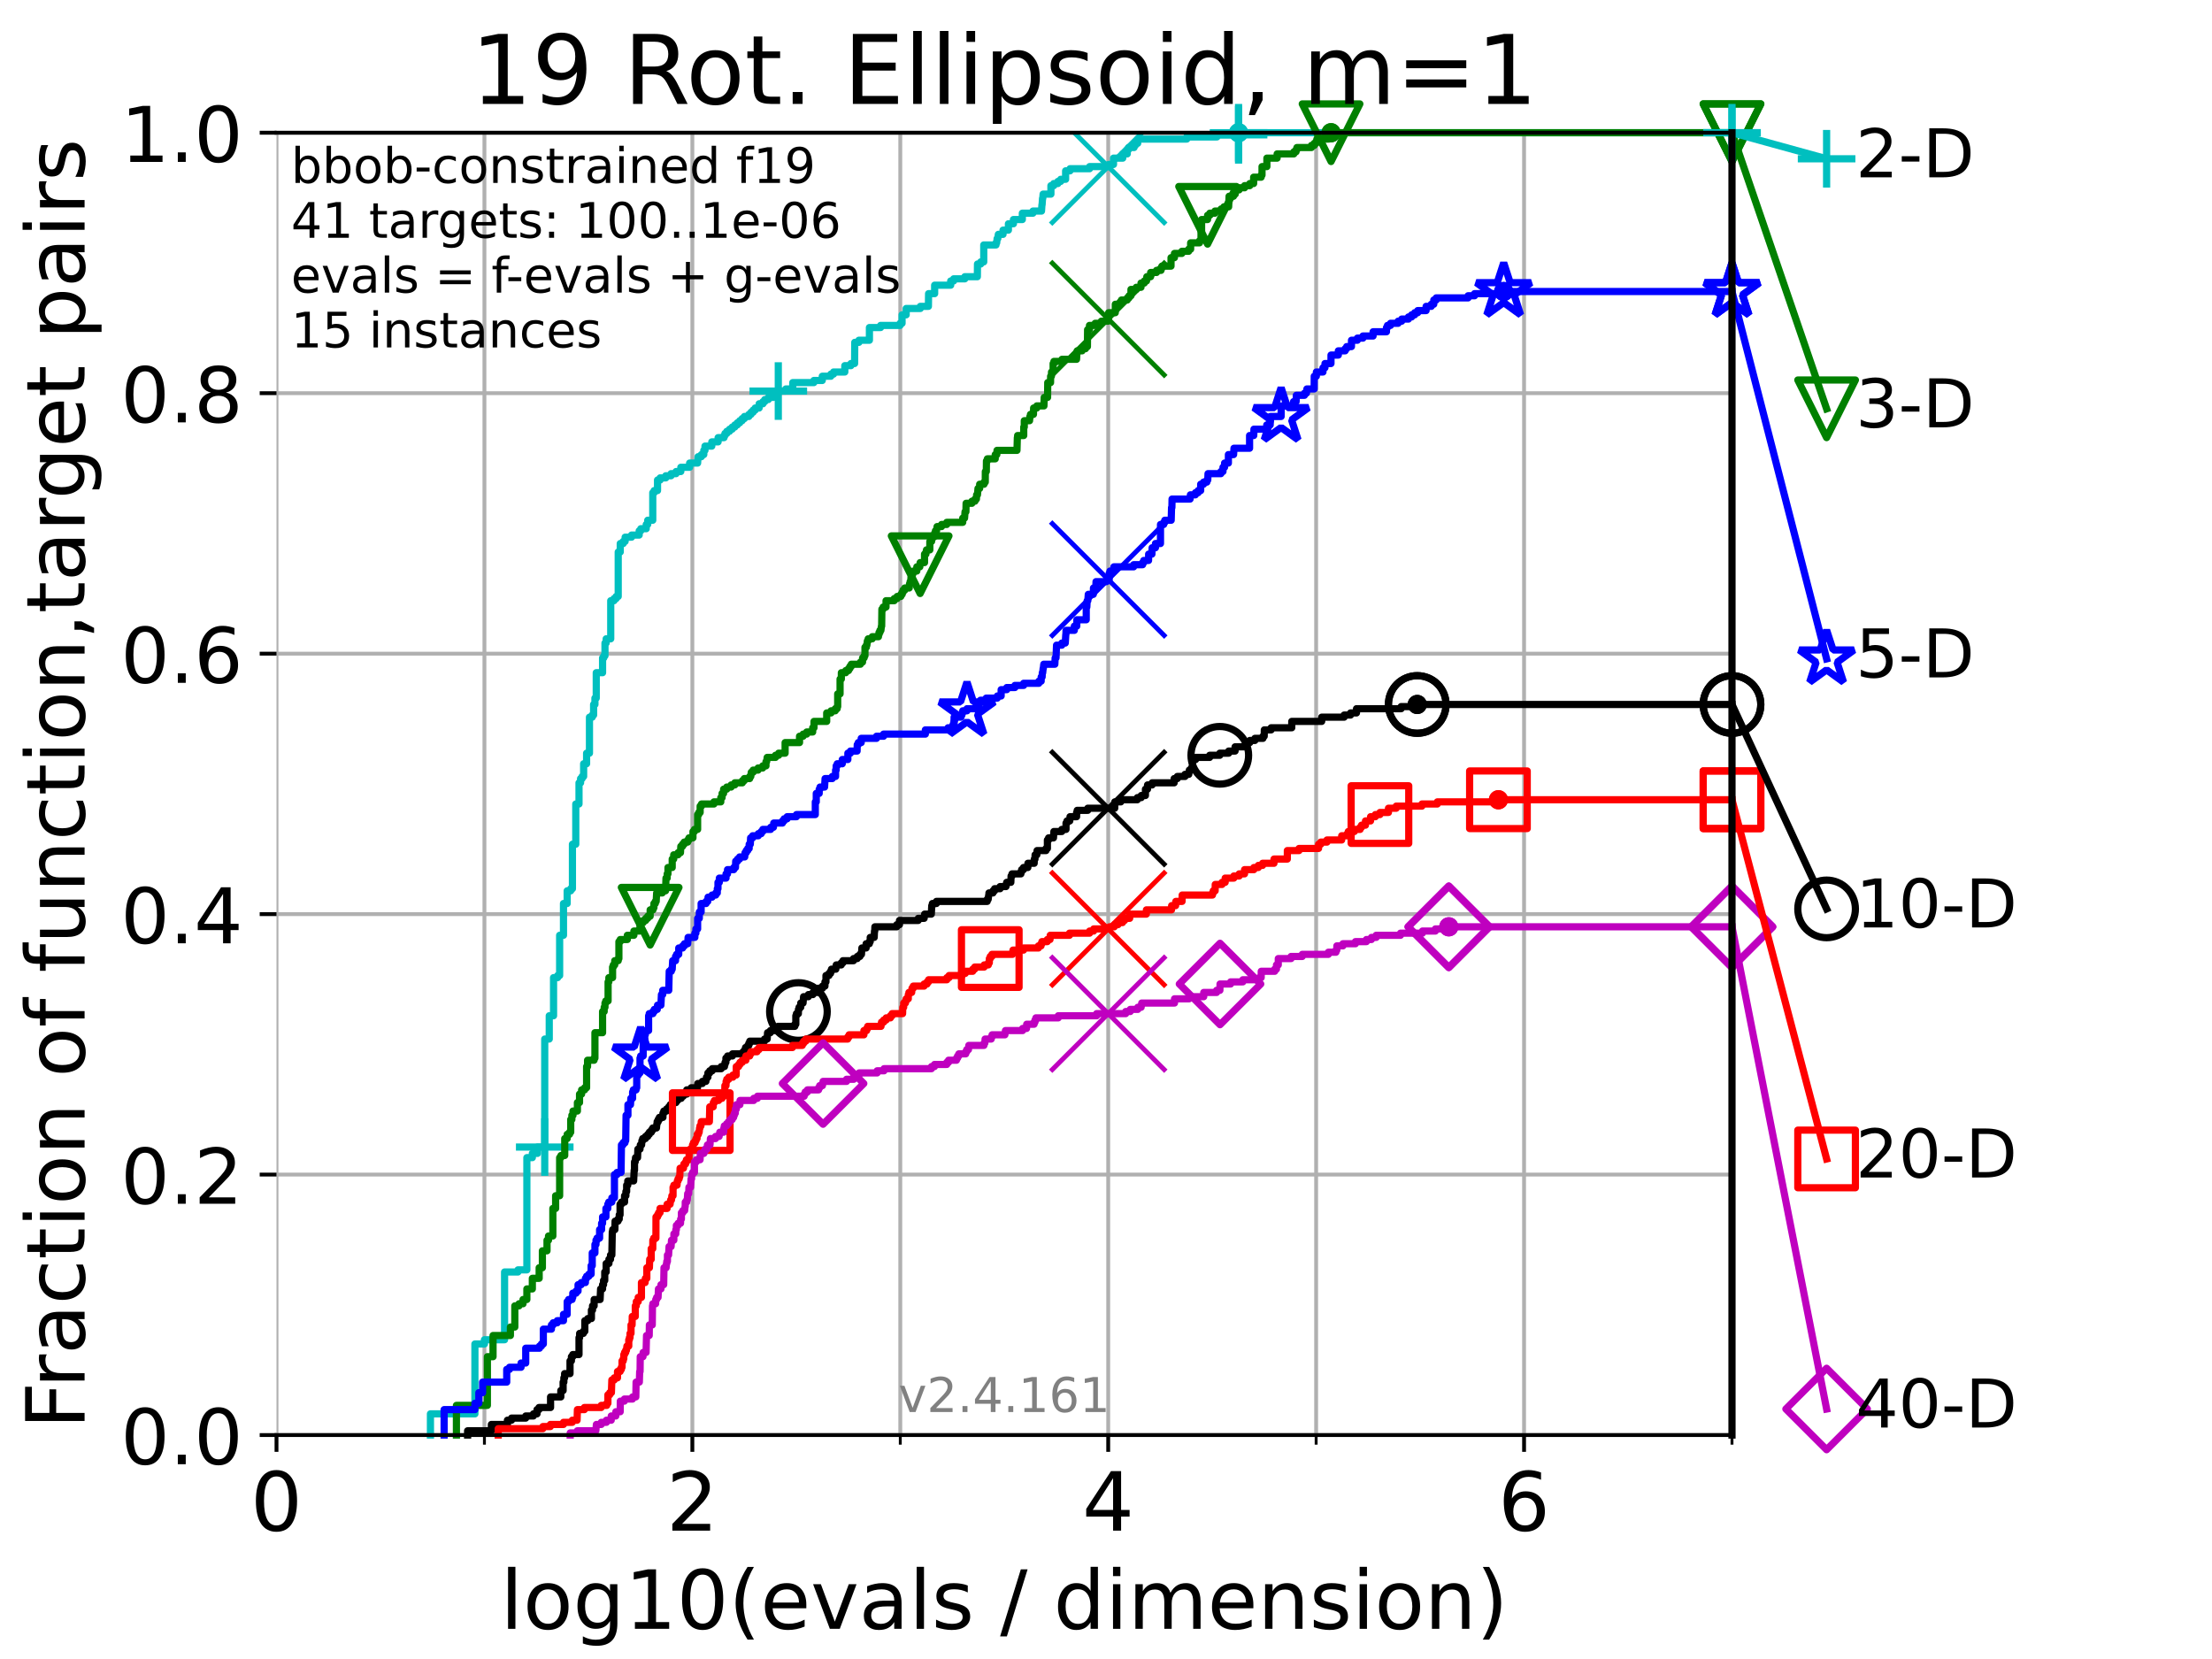 <?xml version="1.0" encoding="utf-8" standalone="no"?>
<!DOCTYPE svg PUBLIC "-//W3C//DTD SVG 1.1//EN"
  "http://www.w3.org/Graphics/SVG/1.1/DTD/svg11.dtd">
<!-- Created with matplotlib (https://matplotlib.org/) -->
<svg height="345.6pt" version="1.1" viewBox="0 0 460.8 345.6" width="460.8pt" xmlns="http://www.w3.org/2000/svg" xmlns:xlink="http://www.w3.org/1999/xlink">
 <defs>
  <style type="text/css">*{stroke-linecap:butt;stroke-linejoin:round;}</style>
 </defs>
 <g id="figure_1">
  <g id="patch_1">
   <path d="M 0 345.6 
L 460.8 345.6 
L 460.8 0 
L 0 0 
z
" style="fill:#ffffff;"/>
  </g>
  <g id="axes_1">
   <g id="patch_2">
    <path d="M 57.6 298.944 
L 360.806 298.944 
L 360.806 27.648 
L 57.6 27.648 
z
" style="fill:#ffffff;"/>
   </g>
   <g id="matplotlib.axis_1">
    <g id="xtick_1">
     <g id="line2d_1">
      <path clip-path="url(#pdb129bedef)" d="M 57.6 298.944 
L 57.6 27.648 
" style="fill:none;stroke:#b0b0b0;stroke-linecap:square;stroke-width:0.8;"/>
     </g>
     <g id="line2d_2">
      <defs>
       <path d="M 0 0 
L 0 3.5 
" id="m3a3f2967eb" style="stroke:#000000;stroke-width:0.8;"/>
      </defs>
      <g>
       <use style="stroke:#000000;stroke-width:0.8;" x="57.6" xlink:href="#m3a3f2967eb" y="298.944"/>
      </g>
     </g>
     <g id="text_1">
      <!-- 0 -->
      <g transform="translate(52.192 318.861)scale(0.17 -0.17)">
       <defs>
        <path d="M 31.781 66.406 
Q 24.172 66.406 20.328 58.906 
Q 16.5 51.422 16.5 36.375 
Q 16.5 21.391 20.328 13.891 
Q 24.172 6.391 31.781 6.391 
Q 39.453 6.391 43.281 13.891 
Q 47.125 21.391 47.125 36.375 
Q 47.125 51.422 43.281 58.906 
Q 39.453 66.406 31.781 66.406 
z
M 31.781 74.219 
Q 44.047 74.219 50.516 64.516 
Q 56.984 54.828 56.984 36.375 
Q 56.984 17.969 50.516 8.266 
Q 44.047 -1.422 31.781 -1.422 
Q 19.531 -1.422 13.062 8.266 
Q 6.594 17.969 6.594 36.375 
Q 6.594 54.828 13.062 64.516 
Q 19.531 74.219 31.781 74.219 
z
" id="DejaVuSans-48"/>
       </defs>
       <use xlink:href="#DejaVuSans-48"/>
      </g>
     </g>
    </g>
    <g id="xtick_2">
     <g id="line2d_3">
      <path clip-path="url(#pdb129bedef)" d="M 144.23 298.944 
L 144.23 27.648 
" style="fill:none;stroke:#b0b0b0;stroke-linecap:square;stroke-width:0.8;"/>
     </g>
     <g id="line2d_4">
      <g>
       <use style="stroke:#000000;stroke-width:0.8;" x="144.23" xlink:href="#m3a3f2967eb" y="298.944"/>
      </g>
     </g>
     <g id="text_2">
      <!-- 2 -->
      <g transform="translate(138.822 318.861)scale(0.17 -0.17)">
       <defs>
        <path d="M 19.188 8.297 
L 53.609 8.297 
L 53.609 0 
L 7.328 0 
L 7.328 8.297 
Q 12.938 14.109 22.625 23.891 
Q 32.328 33.688 34.812 36.531 
Q 39.547 41.844 41.422 45.531 
Q 43.312 49.219 43.312 52.781 
Q 43.312 58.594 39.234 62.25 
Q 35.156 65.922 28.609 65.922 
Q 23.969 65.922 18.812 64.312 
Q 13.672 62.703 7.812 59.422 
L 7.812 69.391 
Q 13.766 71.781 18.938 73 
Q 24.125 74.219 28.422 74.219 
Q 39.75 74.219 46.484 68.547 
Q 53.219 62.891 53.219 53.422 
Q 53.219 48.922 51.531 44.891 
Q 49.859 40.875 45.406 35.406 
Q 44.188 33.984 37.641 27.219 
Q 31.109 20.453 19.188 8.297 
z
" id="DejaVuSans-50"/>
       </defs>
       <use xlink:href="#DejaVuSans-50"/>
      </g>
     </g>
    </g>
    <g id="xtick_3">
     <g id="line2d_5">
      <path clip-path="url(#pdb129bedef)" d="M 230.861 298.944 
L 230.861 27.648 
" style="fill:none;stroke:#b0b0b0;stroke-linecap:square;stroke-width:0.8;"/>
     </g>
     <g id="line2d_6">
      <g>
       <use style="stroke:#000000;stroke-width:0.8;" x="230.861" xlink:href="#m3a3f2967eb" y="298.944"/>
      </g>
     </g>
     <g id="text_3">
      <!-- 4 -->
      <g transform="translate(225.453 318.861)scale(0.17 -0.17)">
       <defs>
        <path d="M 37.797 64.312 
L 12.891 25.391 
L 37.797 25.391 
z
M 35.203 72.906 
L 47.609 72.906 
L 47.609 25.391 
L 58.016 25.391 
L 58.016 17.188 
L 47.609 17.188 
L 47.609 0 
L 37.797 0 
L 37.797 17.188 
L 4.891 17.188 
L 4.891 26.703 
z
" id="DejaVuSans-52"/>
       </defs>
       <use xlink:href="#DejaVuSans-52"/>
      </g>
     </g>
    </g>
    <g id="xtick_4">
     <g id="line2d_7">
      <path clip-path="url(#pdb129bedef)" d="M 317.491 298.944 
L 317.491 27.648 
" style="fill:none;stroke:#b0b0b0;stroke-linecap:square;stroke-width:0.8;"/>
     </g>
     <g id="line2d_8">
      <g>
       <use style="stroke:#000000;stroke-width:0.8;" x="317.491" xlink:href="#m3a3f2967eb" y="298.944"/>
      </g>
     </g>
     <g id="text_4">
      <!-- 6 -->
      <g transform="translate(312.083 318.861)scale(0.17 -0.17)">
       <defs>
        <path d="M 33.016 40.375 
Q 26.375 40.375 22.484 35.828 
Q 18.609 31.297 18.609 23.391 
Q 18.609 15.531 22.484 10.953 
Q 26.375 6.391 33.016 6.391 
Q 39.656 6.391 43.531 10.953 
Q 47.406 15.531 47.406 23.391 
Q 47.406 31.297 43.531 35.828 
Q 39.656 40.375 33.016 40.375 
z
M 52.594 71.297 
L 52.594 62.312 
Q 48.875 64.062 45.094 64.984 
Q 41.312 65.922 37.594 65.922 
Q 27.828 65.922 22.672 59.328 
Q 17.531 52.734 16.797 39.406 
Q 19.672 43.656 24.016 45.922 
Q 28.375 48.188 33.594 48.188 
Q 44.578 48.188 50.953 41.516 
Q 57.328 34.859 57.328 23.391 
Q 57.328 12.156 50.688 5.359 
Q 44.047 -1.422 33.016 -1.422 
Q 20.359 -1.422 13.672 8.266 
Q 6.984 17.969 6.984 36.375 
Q 6.984 53.656 15.188 63.938 
Q 23.391 74.219 37.203 74.219 
Q 40.922 74.219 44.703 73.484 
Q 48.484 72.75 52.594 71.297 
z
" id="DejaVuSans-54"/>
       </defs>
       <use xlink:href="#DejaVuSans-54"/>
      </g>
     </g>
    </g>
    <g id="xtick_5">
     <g id="line2d_9">
      <path clip-path="url(#pdb129bedef)" d="M 100.915 298.944 
L 100.915 27.648 
" style="fill:none;stroke:#b0b0b0;stroke-linecap:square;stroke-width:0.8;"/>
     </g>
     <g id="line2d_10">
      <defs>
       <path d="M 0 0 
L 0 2 
" id="m987e75feb8" style="stroke:#000000;stroke-width:0.6;"/>
      </defs>
      <g>
       <use style="stroke:#000000;stroke-width:0.6;" x="100.915" xlink:href="#m987e75feb8" y="298.944"/>
      </g>
     </g>
    </g>
    <g id="xtick_6">
     <g id="line2d_11">
      <path clip-path="url(#pdb129bedef)" d="M 187.546 298.944 
L 187.546 27.648 
" style="fill:none;stroke:#b0b0b0;stroke-linecap:square;stroke-width:0.8;"/>
     </g>
     <g id="line2d_12">
      <g>
       <use style="stroke:#000000;stroke-width:0.6;" x="187.546" xlink:href="#m987e75feb8" y="298.944"/>
      </g>
     </g>
    </g>
    <g id="xtick_7">
     <g id="line2d_13">
      <path clip-path="url(#pdb129bedef)" d="M 274.176 298.944 
L 274.176 27.648 
" style="fill:none;stroke:#b0b0b0;stroke-linecap:square;stroke-width:0.8;"/>
     </g>
     <g id="line2d_14">
      <g>
       <use style="stroke:#000000;stroke-width:0.6;" x="274.176" xlink:href="#m987e75feb8" y="298.944"/>
      </g>
     </g>
    </g>
    <g id="xtick_8">
     <g id="line2d_15">
      <path clip-path="url(#pdb129bedef)" d="M 360.806 298.944 
L 360.806 27.648 
" style="fill:none;stroke:#b0b0b0;stroke-linecap:square;stroke-width:0.8;"/>
     </g>
     <g id="line2d_16">
      <g>
       <use style="stroke:#000000;stroke-width:0.6;" x="360.806" xlink:href="#m987e75feb8" y="298.944"/>
      </g>
     </g>
    </g>
    <g id="text_5">
     <!-- log10(evals / dimension) -->
     <g transform="translate(104.239 339.314)scale(0.17 -0.17)">
      <defs>
       <path d="M 9.422 75.984 
L 18.406 75.984 
L 18.406 0 
L 9.422 0 
z
" id="DejaVuSans-108"/>
       <path d="M 30.609 48.391 
Q 23.391 48.391 19.188 42.75 
Q 14.984 37.109 14.984 27.297 
Q 14.984 17.484 19.156 11.844 
Q 23.344 6.203 30.609 6.203 
Q 37.797 6.203 41.984 11.859 
Q 46.188 17.531 46.188 27.297 
Q 46.188 37.016 41.984 42.703 
Q 37.797 48.391 30.609 48.391 
z
M 30.609 56 
Q 42.328 56 49.016 48.375 
Q 55.719 40.766 55.719 27.297 
Q 55.719 13.875 49.016 6.219 
Q 42.328 -1.422 30.609 -1.422 
Q 18.844 -1.422 12.172 6.219 
Q 5.516 13.875 5.516 27.297 
Q 5.516 40.766 12.172 48.375 
Q 18.844 56 30.609 56 
z
" id="DejaVuSans-111"/>
       <path d="M 45.406 27.984 
Q 45.406 37.75 41.375 43.109 
Q 37.359 48.484 30.078 48.484 
Q 22.859 48.484 18.828 43.109 
Q 14.797 37.75 14.797 27.984 
Q 14.797 18.266 18.828 12.891 
Q 22.859 7.516 30.078 7.516 
Q 37.359 7.516 41.375 12.891 
Q 45.406 18.266 45.406 27.984 
z
M 54.391 6.781 
Q 54.391 -7.172 48.188 -13.984 
Q 42 -20.797 29.203 -20.797 
Q 24.469 -20.797 20.266 -20.094 
Q 16.062 -19.391 12.109 -17.922 
L 12.109 -9.188 
Q 16.062 -11.328 19.922 -12.344 
Q 23.781 -13.375 27.781 -13.375 
Q 36.625 -13.375 41.016 -8.766 
Q 45.406 -4.156 45.406 5.172 
L 45.406 9.625 
Q 42.625 4.781 38.281 2.391 
Q 33.938 0 27.875 0 
Q 17.828 0 11.672 7.656 
Q 5.516 15.328 5.516 27.984 
Q 5.516 40.672 11.672 48.328 
Q 17.828 56 27.875 56 
Q 33.938 56 38.281 53.609 
Q 42.625 51.219 45.406 46.391 
L 45.406 54.688 
L 54.391 54.688 
z
" id="DejaVuSans-103"/>
       <path d="M 12.406 8.297 
L 28.516 8.297 
L 28.516 63.922 
L 10.984 60.406 
L 10.984 69.391 
L 28.422 72.906 
L 38.281 72.906 
L 38.281 8.297 
L 54.391 8.297 
L 54.391 0 
L 12.406 0 
z
" id="DejaVuSans-49"/>
       <path d="M 31 75.875 
Q 24.469 64.656 21.281 53.656 
Q 18.109 42.672 18.109 31.391 
Q 18.109 20.125 21.312 9.062 
Q 24.516 -2 31 -13.188 
L 23.188 -13.188 
Q 15.875 -1.703 12.234 9.375 
Q 8.594 20.453 8.594 31.391 
Q 8.594 42.281 12.203 53.312 
Q 15.828 64.359 23.188 75.875 
z
" id="DejaVuSans-40"/>
       <path d="M 56.203 29.594 
L 56.203 25.203 
L 14.891 25.203 
Q 15.484 15.922 20.484 11.062 
Q 25.484 6.203 34.422 6.203 
Q 39.594 6.203 44.453 7.469 
Q 49.312 8.734 54.109 11.281 
L 54.109 2.781 
Q 49.266 0.734 44.188 -0.344 
Q 39.109 -1.422 33.891 -1.422 
Q 20.797 -1.422 13.156 6.188 
Q 5.516 13.812 5.516 26.812 
Q 5.516 40.234 12.766 48.109 
Q 20.016 56 32.328 56 
Q 43.359 56 49.781 48.891 
Q 56.203 41.797 56.203 29.594 
z
M 47.219 32.234 
Q 47.125 39.594 43.094 43.984 
Q 39.062 48.391 32.422 48.391 
Q 24.906 48.391 20.391 44.141 
Q 15.875 39.891 15.188 32.172 
z
" id="DejaVuSans-101"/>
       <path d="M 2.984 54.688 
L 12.5 54.688 
L 29.594 8.797 
L 46.688 54.688 
L 56.203 54.688 
L 35.688 0 
L 23.484 0 
z
" id="DejaVuSans-118"/>
       <path d="M 34.281 27.484 
Q 23.391 27.484 19.188 25 
Q 14.984 22.516 14.984 16.5 
Q 14.984 11.719 18.141 8.906 
Q 21.297 6.109 26.703 6.109 
Q 34.188 6.109 38.703 11.406 
Q 43.219 16.703 43.219 25.484 
L 43.219 27.484 
z
M 52.203 31.203 
L 52.203 0 
L 43.219 0 
L 43.219 8.297 
Q 40.141 3.328 35.547 0.953 
Q 30.953 -1.422 24.312 -1.422 
Q 15.922 -1.422 10.953 3.297 
Q 6 8.016 6 15.922 
Q 6 25.141 12.172 29.828 
Q 18.359 34.516 30.609 34.516 
L 43.219 34.516 
L 43.219 35.406 
Q 43.219 41.609 39.141 45 
Q 35.062 48.391 27.688 48.391 
Q 23 48.391 18.547 47.266 
Q 14.109 46.141 10.016 43.891 
L 10.016 52.203 
Q 14.938 54.109 19.578 55.047 
Q 24.219 56 28.609 56 
Q 40.484 56 46.344 49.844 
Q 52.203 43.703 52.203 31.203 
z
" id="DejaVuSans-97"/>
       <path d="M 44.281 53.078 
L 44.281 44.578 
Q 40.484 46.531 36.375 47.5 
Q 32.281 48.484 27.875 48.484 
Q 21.188 48.484 17.844 46.438 
Q 14.5 44.391 14.5 40.281 
Q 14.5 37.156 16.891 35.375 
Q 19.281 33.594 26.516 31.984 
L 29.594 31.297 
Q 39.156 29.25 43.188 25.516 
Q 47.219 21.781 47.219 15.094 
Q 47.219 7.469 41.188 3.016 
Q 35.156 -1.422 24.609 -1.422 
Q 20.219 -1.422 15.453 -0.562 
Q 10.688 0.297 5.422 2 
L 5.422 11.281 
Q 10.406 8.688 15.234 7.391 
Q 20.062 6.109 24.812 6.109 
Q 31.156 6.109 34.562 8.281 
Q 37.984 10.453 37.984 14.406 
Q 37.984 18.062 35.516 20.016 
Q 33.062 21.969 24.703 23.781 
L 21.578 24.516 
Q 13.234 26.266 9.516 29.906 
Q 5.812 33.547 5.812 39.891 
Q 5.812 47.609 11.281 51.797 
Q 16.75 56 26.812 56 
Q 31.781 56 36.172 55.266 
Q 40.578 54.547 44.281 53.078 
z
" id="DejaVuSans-115"/>
       <path id="DejaVuSans-32"/>
       <path d="M 25.391 72.906 
L 33.688 72.906 
L 8.297 -9.281 
L 0 -9.281 
z
" id="DejaVuSans-47"/>
       <path d="M 45.406 46.391 
L 45.406 75.984 
L 54.391 75.984 
L 54.391 0 
L 45.406 0 
L 45.406 8.203 
Q 42.578 3.328 38.25 0.953 
Q 33.938 -1.422 27.875 -1.422 
Q 17.969 -1.422 11.734 6.484 
Q 5.516 14.406 5.516 27.297 
Q 5.516 40.188 11.734 48.094 
Q 17.969 56 27.875 56 
Q 33.938 56 38.25 53.625 
Q 42.578 51.266 45.406 46.391 
z
M 14.797 27.297 
Q 14.797 17.391 18.875 11.75 
Q 22.953 6.109 30.078 6.109 
Q 37.203 6.109 41.297 11.75 
Q 45.406 17.391 45.406 27.297 
Q 45.406 37.203 41.297 42.844 
Q 37.203 48.484 30.078 48.484 
Q 22.953 48.484 18.875 42.844 
Q 14.797 37.203 14.797 27.297 
z
" id="DejaVuSans-100"/>
       <path d="M 9.422 54.688 
L 18.406 54.688 
L 18.406 0 
L 9.422 0 
z
M 9.422 75.984 
L 18.406 75.984 
L 18.406 64.594 
L 9.422 64.594 
z
" id="DejaVuSans-105"/>
       <path d="M 52 44.188 
Q 55.375 50.25 60.062 53.125 
Q 64.75 56 71.094 56 
Q 79.641 56 84.281 50.016 
Q 88.922 44.047 88.922 33.016 
L 88.922 0 
L 79.891 0 
L 79.891 32.719 
Q 79.891 40.578 77.094 44.375 
Q 74.312 48.188 68.609 48.188 
Q 61.625 48.188 57.562 43.547 
Q 53.516 38.922 53.516 30.906 
L 53.516 0 
L 44.484 0 
L 44.484 32.719 
Q 44.484 40.625 41.703 44.406 
Q 38.922 48.188 33.109 48.188 
Q 26.219 48.188 22.156 43.531 
Q 18.109 38.875 18.109 30.906 
L 18.109 0 
L 9.078 0 
L 9.078 54.688 
L 18.109 54.688 
L 18.109 46.188 
Q 21.188 51.219 25.484 53.609 
Q 29.781 56 35.688 56 
Q 41.656 56 45.828 52.969 
Q 50 49.953 52 44.188 
z
" id="DejaVuSans-109"/>
       <path d="M 54.891 33.016 
L 54.891 0 
L 45.906 0 
L 45.906 32.719 
Q 45.906 40.484 42.875 44.328 
Q 39.844 48.188 33.797 48.188 
Q 26.516 48.188 22.312 43.547 
Q 18.109 38.922 18.109 30.906 
L 18.109 0 
L 9.078 0 
L 9.078 54.688 
L 18.109 54.688 
L 18.109 46.188 
Q 21.344 51.125 25.703 53.562 
Q 30.078 56 35.797 56 
Q 45.219 56 50.047 50.172 
Q 54.891 44.344 54.891 33.016 
z
" id="DejaVuSans-110"/>
       <path d="M 8.016 75.875 
L 15.828 75.875 
Q 23.141 64.359 26.781 53.312 
Q 30.422 42.281 30.422 31.391 
Q 30.422 20.453 26.781 9.375 
Q 23.141 -1.703 15.828 -13.188 
L 8.016 -13.188 
Q 14.5 -2 17.703 9.062 
Q 20.906 20.125 20.906 31.391 
Q 20.906 42.672 17.703 53.656 
Q 14.5 64.656 8.016 75.875 
z
" id="DejaVuSans-41"/>
      </defs>
      <use xlink:href="#DejaVuSans-108"/>
      <use x="27.783" xlink:href="#DejaVuSans-111"/>
      <use x="88.965" xlink:href="#DejaVuSans-103"/>
      <use x="152.441" xlink:href="#DejaVuSans-49"/>
      <use x="216.064" xlink:href="#DejaVuSans-48"/>
      <use x="279.688" xlink:href="#DejaVuSans-40"/>
      <use x="318.701" xlink:href="#DejaVuSans-101"/>
      <use x="380.225" xlink:href="#DejaVuSans-118"/>
      <use x="439.404" xlink:href="#DejaVuSans-97"/>
      <use x="500.684" xlink:href="#DejaVuSans-108"/>
      <use x="528.467" xlink:href="#DejaVuSans-115"/>
      <use x="580.566" xlink:href="#DejaVuSans-32"/>
      <use x="612.354" xlink:href="#DejaVuSans-47"/>
      <use x="646.045" xlink:href="#DejaVuSans-32"/>
      <use x="677.832" xlink:href="#DejaVuSans-100"/>
      <use x="741.309" xlink:href="#DejaVuSans-105"/>
      <use x="769.092" xlink:href="#DejaVuSans-109"/>
      <use x="866.504" xlink:href="#DejaVuSans-101"/>
      <use x="928.027" xlink:href="#DejaVuSans-110"/>
      <use x="991.406" xlink:href="#DejaVuSans-115"/>
      <use x="1043.506" xlink:href="#DejaVuSans-105"/>
      <use x="1071.289" xlink:href="#DejaVuSans-111"/>
      <use x="1132.471" xlink:href="#DejaVuSans-110"/>
      <use x="1195.85" xlink:href="#DejaVuSans-41"/>
     </g>
    </g>
   </g>
   <g id="matplotlib.axis_2">
    <g id="ytick_1">
     <g id="line2d_17">
      <path clip-path="url(#pdb129bedef)" d="M 57.6 298.944 
L 360.806 298.944 
" style="fill:none;stroke:#b0b0b0;stroke-linecap:square;stroke-width:0.8;"/>
     </g>
     <g id="line2d_18">
      <defs>
       <path d="M 0 0 
L -3.5 0 
" id="m04151451c6" style="stroke:#000000;stroke-width:0.8;"/>
      </defs>
      <g>
       <use style="stroke:#000000;stroke-width:0.8;" x="57.6" xlink:href="#m04151451c6" y="298.944"/>
      </g>
     </g>
     <g id="text_6">
      <!-- 0.0 -->
      <g transform="translate(25.155 305.023)scale(0.16 -0.16)">
       <defs>
        <path d="M 10.688 12.406 
L 21 12.406 
L 21 0 
L 10.688 0 
z
" id="DejaVuSans-46"/>
       </defs>
       <use xlink:href="#DejaVuSans-48"/>
       <use x="63.623" xlink:href="#DejaVuSans-46"/>
       <use x="95.41" xlink:href="#DejaVuSans-48"/>
      </g>
     </g>
    </g>
    <g id="ytick_2">
     <g id="line2d_19">
      <path clip-path="url(#pdb129bedef)" d="M 57.6 244.685 
L 360.806 244.685 
" style="fill:none;stroke:#b0b0b0;stroke-linecap:square;stroke-width:0.8;"/>
     </g>
     <g id="line2d_20">
      <g>
       <use style="stroke:#000000;stroke-width:0.8;" x="57.6" xlink:href="#m04151451c6" y="244.685"/>
      </g>
     </g>
     <g id="text_7">
      <!-- 0.2 -->
      <g transform="translate(25.155 250.764)scale(0.16 -0.16)">
       <use xlink:href="#DejaVuSans-48"/>
       <use x="63.623" xlink:href="#DejaVuSans-46"/>
       <use x="95.41" xlink:href="#DejaVuSans-50"/>
      </g>
     </g>
    </g>
    <g id="ytick_3">
     <g id="line2d_21">
      <path clip-path="url(#pdb129bedef)" d="M 57.6 190.426 
L 360.806 190.426 
" style="fill:none;stroke:#b0b0b0;stroke-linecap:square;stroke-width:0.8;"/>
     </g>
     <g id="line2d_22">
      <g>
       <use style="stroke:#000000;stroke-width:0.8;" x="57.6" xlink:href="#m04151451c6" y="190.426"/>
      </g>
     </g>
     <g id="text_8">
      <!-- 0.4 -->
      <g transform="translate(25.155 196.504)scale(0.16 -0.16)">
       <use xlink:href="#DejaVuSans-48"/>
       <use x="63.623" xlink:href="#DejaVuSans-46"/>
       <use x="95.41" xlink:href="#DejaVuSans-52"/>
      </g>
     </g>
    </g>
    <g id="ytick_4">
     <g id="line2d_23">
      <path clip-path="url(#pdb129bedef)" d="M 57.6 136.166 
L 360.806 136.166 
" style="fill:none;stroke:#b0b0b0;stroke-linecap:square;stroke-width:0.8;"/>
     </g>
     <g id="line2d_24">
      <g>
       <use style="stroke:#000000;stroke-width:0.8;" x="57.6" xlink:href="#m04151451c6" y="136.166"/>
      </g>
     </g>
     <g id="text_9">
      <!-- 0.6 -->
      <g transform="translate(25.155 142.245)scale(0.16 -0.16)">
       <use xlink:href="#DejaVuSans-48"/>
       <use x="63.623" xlink:href="#DejaVuSans-46"/>
       <use x="95.41" xlink:href="#DejaVuSans-54"/>
      </g>
     </g>
    </g>
    <g id="ytick_5">
     <g id="line2d_25">
      <path clip-path="url(#pdb129bedef)" d="M 57.6 81.907 
L 360.806 81.907 
" style="fill:none;stroke:#b0b0b0;stroke-linecap:square;stroke-width:0.8;"/>
     </g>
     <g id="line2d_26">
      <g>
       <use style="stroke:#000000;stroke-width:0.8;" x="57.6" xlink:href="#m04151451c6" y="81.907"/>
      </g>
     </g>
     <g id="text_10">
      <!-- 0.8 -->
      <g transform="translate(25.155 87.986)scale(0.16 -0.16)">
       <defs>
        <path d="M 31.781 34.625 
Q 24.75 34.625 20.719 30.859 
Q 16.703 27.094 16.703 20.516 
Q 16.703 13.922 20.719 10.156 
Q 24.75 6.391 31.781 6.391 
Q 38.812 6.391 42.859 10.172 
Q 46.922 13.969 46.922 20.516 
Q 46.922 27.094 42.891 30.859 
Q 38.875 34.625 31.781 34.625 
z
M 21.922 38.812 
Q 15.578 40.375 12.031 44.719 
Q 8.5 49.078 8.5 55.328 
Q 8.5 64.062 14.719 69.141 
Q 20.953 74.219 31.781 74.219 
Q 42.672 74.219 48.875 69.141 
Q 55.078 64.062 55.078 55.328 
Q 55.078 49.078 51.531 44.719 
Q 48 40.375 41.703 38.812 
Q 48.828 37.156 52.797 32.312 
Q 56.781 27.484 56.781 20.516 
Q 56.781 9.906 50.312 4.234 
Q 43.844 -1.422 31.781 -1.422 
Q 19.734 -1.422 13.25 4.234 
Q 6.781 9.906 6.781 20.516 
Q 6.781 27.484 10.781 32.312 
Q 14.797 37.156 21.922 38.812 
z
M 18.312 54.391 
Q 18.312 48.734 21.844 45.562 
Q 25.391 42.391 31.781 42.391 
Q 38.141 42.391 41.719 45.562 
Q 45.312 48.734 45.312 54.391 
Q 45.312 60.062 41.719 63.234 
Q 38.141 66.406 31.781 66.406 
Q 25.391 66.406 21.844 63.234 
Q 18.312 60.062 18.312 54.391 
z
" id="DejaVuSans-56"/>
       </defs>
       <use xlink:href="#DejaVuSans-48"/>
       <use x="63.623" xlink:href="#DejaVuSans-46"/>
       <use x="95.41" xlink:href="#DejaVuSans-56"/>
      </g>
     </g>
    </g>
    <g id="ytick_6">
     <g id="line2d_27">
      <path clip-path="url(#pdb129bedef)" d="M 57.6 27.648 
L 360.806 27.648 
" style="fill:none;stroke:#b0b0b0;stroke-linecap:square;stroke-width:0.8;"/>
     </g>
     <g id="line2d_28">
      <g>
       <use style="stroke:#000000;stroke-width:0.8;" x="57.6" xlink:href="#m04151451c6" y="27.648"/>
      </g>
     </g>
     <g id="text_11">
      <!-- 1.0 -->
      <g transform="translate(25.155 33.727)scale(0.16 -0.16)">
       <use xlink:href="#DejaVuSans-49"/>
       <use x="63.623" xlink:href="#DejaVuSans-46"/>
       <use x="95.41" xlink:href="#DejaVuSans-48"/>
      </g>
     </g>
    </g>
    <g id="text_12">
     <!-- Fraction of function,target pairs -->
     <g transform="translate(17.62 297.681)rotate(-90)scale(0.17 -0.17)">
      <defs>
       <path d="M 9.812 72.906 
L 51.703 72.906 
L 51.703 64.594 
L 19.672 64.594 
L 19.672 43.109 
L 48.578 43.109 
L 48.578 34.812 
L 19.672 34.812 
L 19.672 0 
L 9.812 0 
z
" id="DejaVuSans-70"/>
       <path d="M 41.109 46.297 
Q 39.594 47.172 37.812 47.578 
Q 36.031 48 33.891 48 
Q 26.266 48 22.188 43.047 
Q 18.109 38.094 18.109 28.812 
L 18.109 0 
L 9.078 0 
L 9.078 54.688 
L 18.109 54.688 
L 18.109 46.188 
Q 20.953 51.172 25.484 53.578 
Q 30.031 56 36.531 56 
Q 37.453 56 38.578 55.875 
Q 39.703 55.766 41.062 55.516 
z
" id="DejaVuSans-114"/>
       <path d="M 48.781 52.594 
L 48.781 44.188 
Q 44.969 46.297 41.141 47.344 
Q 37.312 48.391 33.406 48.391 
Q 24.656 48.391 19.812 42.844 
Q 14.984 37.312 14.984 27.297 
Q 14.984 17.281 19.812 11.734 
Q 24.656 6.203 33.406 6.203 
Q 37.312 6.203 41.141 7.25 
Q 44.969 8.297 48.781 10.406 
L 48.781 2.094 
Q 45.016 0.344 40.984 -0.531 
Q 36.969 -1.422 32.422 -1.422 
Q 20.062 -1.422 12.781 6.344 
Q 5.516 14.109 5.516 27.297 
Q 5.516 40.672 12.859 48.328 
Q 20.219 56 33.016 56 
Q 37.156 56 41.109 55.141 
Q 45.062 54.297 48.781 52.594 
z
" id="DejaVuSans-99"/>
       <path d="M 18.312 70.219 
L 18.312 54.688 
L 36.812 54.688 
L 36.812 47.703 
L 18.312 47.703 
L 18.312 18.016 
Q 18.312 11.328 20.141 9.422 
Q 21.969 7.516 27.594 7.516 
L 36.812 7.516 
L 36.812 0 
L 27.594 0 
Q 17.188 0 13.234 3.875 
Q 9.281 7.766 9.281 18.016 
L 9.281 47.703 
L 2.688 47.703 
L 2.688 54.688 
L 9.281 54.688 
L 9.281 70.219 
z
" id="DejaVuSans-116"/>
       <path d="M 37.109 75.984 
L 37.109 68.5 
L 28.516 68.5 
Q 23.688 68.5 21.797 66.547 
Q 19.922 64.594 19.922 59.516 
L 19.922 54.688 
L 34.719 54.688 
L 34.719 47.703 
L 19.922 47.703 
L 19.922 0 
L 10.891 0 
L 10.891 47.703 
L 2.297 47.703 
L 2.297 54.688 
L 10.891 54.688 
L 10.891 58.5 
Q 10.891 67.625 15.141 71.797 
Q 19.391 75.984 28.609 75.984 
z
" id="DejaVuSans-102"/>
       <path d="M 8.5 21.578 
L 8.5 54.688 
L 17.484 54.688 
L 17.484 21.922 
Q 17.484 14.156 20.5 10.266 
Q 23.531 6.391 29.594 6.391 
Q 36.859 6.391 41.078 11.031 
Q 45.312 15.672 45.312 23.688 
L 45.312 54.688 
L 54.297 54.688 
L 54.297 0 
L 45.312 0 
L 45.312 8.406 
Q 42.047 3.422 37.719 1 
Q 33.406 -1.422 27.688 -1.422 
Q 18.266 -1.422 13.375 4.438 
Q 8.5 10.297 8.5 21.578 
z
M 31.109 56 
z
" id="DejaVuSans-117"/>
       <path d="M 11.719 12.406 
L 22.016 12.406 
L 22.016 4 
L 14.016 -11.625 
L 7.719 -11.625 
L 11.719 4 
z
" id="DejaVuSans-44"/>
       <path d="M 18.109 8.203 
L 18.109 -20.797 
L 9.078 -20.797 
L 9.078 54.688 
L 18.109 54.688 
L 18.109 46.391 
Q 20.953 51.266 25.266 53.625 
Q 29.594 56 35.594 56 
Q 45.562 56 51.781 48.094 
Q 58.016 40.188 58.016 27.297 
Q 58.016 14.406 51.781 6.484 
Q 45.562 -1.422 35.594 -1.422 
Q 29.594 -1.422 25.266 0.953 
Q 20.953 3.328 18.109 8.203 
z
M 48.688 27.297 
Q 48.688 37.203 44.609 42.844 
Q 40.531 48.484 33.406 48.484 
Q 26.266 48.484 22.188 42.844 
Q 18.109 37.203 18.109 27.297 
Q 18.109 17.391 22.188 11.75 
Q 26.266 6.109 33.406 6.109 
Q 40.531 6.109 44.609 11.75 
Q 48.688 17.391 48.688 27.297 
z
" id="DejaVuSans-112"/>
      </defs>
      <use xlink:href="#DejaVuSans-70"/>
      <use x="50.27" xlink:href="#DejaVuSans-114"/>
      <use x="91.383" xlink:href="#DejaVuSans-97"/>
      <use x="152.662" xlink:href="#DejaVuSans-99"/>
      <use x="207.643" xlink:href="#DejaVuSans-116"/>
      <use x="246.852" xlink:href="#DejaVuSans-105"/>
      <use x="274.635" xlink:href="#DejaVuSans-111"/>
      <use x="335.816" xlink:href="#DejaVuSans-110"/>
      <use x="399.195" xlink:href="#DejaVuSans-32"/>
      <use x="430.982" xlink:href="#DejaVuSans-111"/>
      <use x="492.164" xlink:href="#DejaVuSans-102"/>
      <use x="527.369" xlink:href="#DejaVuSans-32"/>
      <use x="559.156" xlink:href="#DejaVuSans-102"/>
      <use x="594.361" xlink:href="#DejaVuSans-117"/>
      <use x="657.74" xlink:href="#DejaVuSans-110"/>
      <use x="721.119" xlink:href="#DejaVuSans-99"/>
      <use x="776.1" xlink:href="#DejaVuSans-116"/>
      <use x="815.309" xlink:href="#DejaVuSans-105"/>
      <use x="843.092" xlink:href="#DejaVuSans-111"/>
      <use x="904.273" xlink:href="#DejaVuSans-110"/>
      <use x="967.652" xlink:href="#DejaVuSans-44"/>
      <use x="999.439" xlink:href="#DejaVuSans-116"/>
      <use x="1038.648" xlink:href="#DejaVuSans-97"/>
      <use x="1099.928" xlink:href="#DejaVuSans-114"/>
      <use x="1139.291" xlink:href="#DejaVuSans-103"/>
      <use x="1202.768" xlink:href="#DejaVuSans-101"/>
      <use x="1264.291" xlink:href="#DejaVuSans-116"/>
      <use x="1303.5" xlink:href="#DejaVuSans-32"/>
      <use x="1335.287" xlink:href="#DejaVuSans-112"/>
      <use x="1398.764" xlink:href="#DejaVuSans-97"/>
      <use x="1460.043" xlink:href="#DejaVuSans-105"/>
      <use x="1487.826" xlink:href="#DejaVuSans-114"/>
      <use x="1528.939" xlink:href="#DejaVuSans-115"/>
     </g>
    </g>
   </g>
   <g id="line2d_29">
    <defs>
     <path d="M 0 1.5 
C 0.398 1.5 0.779 1.342 1.061 1.061 
C 1.342 0.779 1.5 0.398 1.5 0 
C 1.5 -0.398 1.342 -0.779 1.061 -1.061 
C 0.779 -1.342 0.398 -1.5 0 -1.5 
C -0.398 -1.5 -0.779 -1.342 -1.061 -1.061 
C -1.342 -0.779 -1.5 -0.398 -1.5 0 
C -1.5 0.398 -1.342 0.779 -1.061 1.061 
C -0.779 1.342 -0.398 1.5 0 1.5 
z
" id="mf33fd07fc9" style="stroke:#00bfbf;"/>
    </defs>
    <g>
     <use style="fill:#00bfbf;stroke:#00bfbf;" x="258.017" xlink:href="#mf33fd07fc9" y="27.648"/>
     <use style="fill:#00bfbf;stroke:#00bfbf;" x="258.017" xlink:href="#mf33fd07fc9" y="27.648"/>
    </g>
   </g>
   <g id="line2d_30">
    <path d="M 89.669 298.944 
L 89.669 294.533 
L 98.933 294.533 
L 98.933 279.975 
L 100.915 279.975 
L 100.915 279.093 
L 105.113 279.093 
L 105.113 264.977 
L 107.905 264.977 
L 107.905 264.536 
L 109.757 264.536 
L 109.757 241.156 
L 110.897 241.156 
L 110.897 240.273 
L 111.972 240.273 
L 111.972 238.95 
L 113.478 238.95 
L 113.478 216.452 
L 114.419 216.452 
L 114.419 211.6 
L 115.315 211.6 
L 115.315 203.66 
L 116.17 203.66 
L 116.17 203.218 
L 116.584 203.218 
L 116.584 194.837 
L 117.384 194.837 
L 117.384 188.22 
L 118.152 188.22 
L 118.152 185.573 
L 118.89 185.573 
L 118.89 185.132 
L 119.248 185.132 
L 119.248 175.868 
L 119.945 175.868 
L 119.945 167.487 
L 120.617 167.487 
L 120.617 163.075 
L 120.944 163.075 
L 120.944 162.193 
L 121.266 162.193 
L 121.266 161.752 
L 121.582 161.752 
L 121.582 159.105 
L 122.199 159.105 
L 122.199 156.9 
L 122.796 156.9 
L 122.796 149.4 
L 123.375 149.4 
L 123.375 148.959 
L 123.658 148.959 
L 123.658 146.754 
L 123.936 146.754 
L 123.936 145.43 
L 124.211 145.43 
L 124.211 140.137 
L 125.527 140.137 
L 125.527 137.049 
L 125.779 137.049 
L 125.779 136.608 
L 126.029 136.608 
L 126.029 133.961 
L 126.275 133.961 
L 126.275 133.078 
L 127.227 133.078 
L 127.227 125.138 
L 127.911 125.138 
L 127.911 124.697 
L 128.354 124.697 
L 128.354 124.256 
L 128.786 124.256 
L 128.786 114.992 
L 129.209 114.992 
L 129.209 113.228 
L 129.826 113.228 
L 129.826 112.786 
L 130.226 112.786 
L 130.226 111.904 
L 131.564 111.904 
L 131.564 111.463 
L 133.154 111.463 
L 133.154 110.581 
L 133.49 110.581 
L 133.49 110.14 
L 134.621 110.14 
L 134.621 109.257 
L 134.932 109.257 
L 134.932 108.375 
L 135.981 108.375 
L 135.981 102.64 
L 136.271 102.64 
L 136.271 102.199 
L 136.975 102.199 
L 136.975 99.994 
L 137.521 99.994 
L 137.521 99.552 
L 138.693 99.552 
L 138.693 99.111 
L 139.796 99.111 
L 139.796 98.67 
L 140.838 98.67 
L 140.838 98.229 
L 141.826 98.229 
L 141.826 97.347 
L 143.657 97.347 
L 143.657 96.465 
L 145.327 96.465 
L 145.415 95.141 
L 146.109 95.141 
L 146.109 94.7 
L 146.613 94.7 
L 146.613 93.818 
L 146.86 93.818 
L 146.86 92.935 
L 148.277 92.935 
L 148.277 92.053 
L 149.595 92.053 
L 149.595 91.171 
L 150.827 91.171 
L 150.827 90.73 
L 151.024 90.73 
L 151.024 90.289 
L 151.414 90.289 
L 151.414 89.848 
L 151.983 89.848 
L 151.983 89.406 
L 152.535 89.406 
L 152.535 88.965 
L 153.072 88.965 
L 153.072 88.524 
L 153.594 88.524 
L 153.594 88.083 
L 154.101 88.083 
L 154.101 87.642 
L 154.596 87.642 
L 154.596 87.201 
L 155.077 87.201 
L 155.077 86.76 
L 156.005 86.76 
L 156.005 86.319 
L 156.453 86.319 
L 156.453 85.877 
L 156.89 85.877 
L 156.89 85.436 
L 157.317 85.436 
L 157.317 84.995 
L 158.143 84.995 
L 158.143 84.113 
L 158.934 84.113 
L 158.934 83.672 
L 159.317 83.672 
L 159.317 83.231 
L 160.062 83.231 
L 160.062 82.789 
L 161.126 82.789 
L 161.126 81.907 
L 162.133 81.907 
L 162.133 81.466 
L 163.7 81.466 
L 163.7 81.025 
L 165.146 81.025 
L 165.146 79.702 
L 169.541 79.702 
L 169.541 79.26 
L 171.294 79.26 
L 171.294 78.378 
L 173.08 78.378 
L 173.08 77.937 
L 173.64 77.937 
L 173.64 77.496 
L 175.989 77.496 
L 175.989 76.172 
L 177.266 76.172 
L 177.266 75.731 
L 178.03 75.731 
L 178.061 71.32 
L 178.928 71.32 
L 178.928 70.879 
L 181.116 70.879 
L 181.116 68.232 
L 183.442 68.232 
L 183.442 67.791 
L 187.508 67.791 
L 187.508 67.35 
L 187.918 67.35 
L 187.918 65.585 
L 188.774 65.585 
L 188.774 64.262 
L 191.721 64.262 
L 191.721 63.821 
L 193.406 63.821 
L 193.44 61.174 
L 194.703 61.174 
L 194.703 59.409 
L 198.046 59.409 
L 198.046 58.527 
L 198.665 58.527 
L 198.665 58.086 
L 200.99 58.086 
L 200.99 57.645 
L 203.602 57.645 
L 203.63 54.998 
L 204.306 54.998 
L 204.306 54.557 
L 204.932 54.557 
L 204.932 51.028 
L 207.483 51.028 
L 207.483 50.587 
L 207.63 50.587 
L 207.717 49.705 
L 207.861 49.705 
L 207.969 48.822 
L 208.95 48.822 
L 208.95 47.94 
L 210.071 47.94 
L 210.071 46.617 
L 211.117 46.617 
L 211.117 45.734 
L 212.971 45.734 
L 212.971 44.411 
L 215.18 44.411 
L 215.18 43.97 
L 216.965 43.97 
L 217.054 42.646 
L 217.089 42.646 
L 217.177 41.323 
L 217.229 41.323 
L 217.299 40.441 
L 218.925 40.441 
L 218.925 38.676 
L 219.519 38.676 
L 219.519 38.235 
L 220.375 38.235 
L 220.375 37.794 
L 220.964 37.794 
L 220.964 37.353 
L 221.989 37.353 
L 221.989 35.588 
L 222.904 35.588 
L 222.904 35.147 
L 226.983 35.147 
L 226.983 34.706 
L 230.946 34.706 
L 230.946 34.265 
L 231.964 34.265 
L 231.966 32.942 
L 233.891 32.942 
L 233.892 32.059 
L 234.831 32.059 
L 234.831 31.177 
L 235.09 31.177 
L 235.09 30.736 
L 236.243 30.736 
L 236.243 30.295 
L 236.513 30.295 
L 236.513 29.854 
L 237.007 29.854 
L 237.007 28.971 
L 247.224 28.971 
L 247.224 28.53 
L 253.499 28.53 
L 253.499 28.089 
L 258.017 28.089 
L 258.017 27.648 
L 360.806 27.648 
L 360.806 27.648 
" style="fill:none;stroke:#00bfbf;stroke-linecap:square;stroke-width:1.5;"/>
   </g>
   <g id="line2d_31">
    <defs>
     <path d="M -6 0 
L 6 0 
M 0 6 
L 0 -6 
" id="m9eeccf871c" style="stroke:#00bfbf;stroke-width:1.5;"/>
    </defs>
    <g>
     <use style="fill-opacity:0;stroke:#00bfbf;stroke-width:1.5;" x="113.478" xlink:href="#m9eeccf871c" y="238.95"/>
     <use style="fill-opacity:0;stroke:#00bfbf;stroke-width:1.5;" x="162.133" xlink:href="#m9eeccf871c" y="81.466"/>
     <use style="fill-opacity:0;stroke:#00bfbf;stroke-width:1.5;" x="258.017" xlink:href="#m9eeccf871c" y="28.089"/>
     <use style="fill-opacity:0;stroke:#00bfbf;stroke-width:1.5;" x="258.017" xlink:href="#m9eeccf871c" y="27.648"/>
     <use style="fill-opacity:0;stroke:#00bfbf;stroke-width:1.5;" x="360.806" xlink:href="#m9eeccf871c" y="27.648"/>
    </g>
   </g>
   <g id="line2d_32">
    <path style="fill:none;stroke:#00bfbf;stroke-linecap:square;stroke-width:1.5;"/>
    <g/>
   </g>
   <g id="line2d_33">
    <path clip-path="url(#pdb129bedef)" d="M 230.863 34.706 
" style="fill:none;stroke:#00bfbf;stroke-linecap:square;stroke-width:1.5;"/>
    <defs>
     <path d="M -12 12 
L 12 -12 
M -12 -12 
L 12 12 
" id="mf55768c019" style="stroke:#00bfbf;"/>
    </defs>
    <g clip-path="url(#pdb129bedef)">
     <use style="fill:#00bfbf;stroke:#00bfbf;" x="230.863" xlink:href="#mf55768c019" y="34.706"/>
    </g>
   </g>
   <g id="line2d_34">
    <defs>
     <path d="M 0 1.5 
C 0.398 1.5 0.779 1.342 1.061 1.061 
C 1.342 0.779 1.5 0.398 1.5 0 
C 1.5 -0.398 1.342 -0.779 1.061 -1.061 
C 0.779 -1.342 0.398 -1.5 0 -1.5 
C -0.398 -1.5 -0.779 -1.342 -1.061 -1.061 
C -1.342 -0.779 -1.5 -0.398 -1.5 0 
C -1.5 0.398 -1.342 0.779 -1.061 1.061 
C -0.779 1.342 -0.398 1.5 0 1.5 
z
" id="m3fa744a931" style="stroke:#008000;"/>
    </defs>
    <g>
     <use style="fill:#008000;stroke:#008000;" x="277.284" xlink:href="#m3fa744a931" y="27.648"/>
     <use style="fill:#008000;stroke:#008000;" x="277.284" xlink:href="#m3fa744a931" y="27.648"/>
    </g>
   </g>
   <g id="line2d_35">
    <path d="M 95.081 298.944 
L 95.081 292.768 
L 101.532 292.768 
L 101.532 282.622 
L 102.708 282.622 
L 102.708 278.211 
L 106.327 278.211 
L 106.327 276.446 
L 107.245 276.446 
L 107.245 272.035 
L 108.12 272.035 
L 108.12 271.594 
L 108.956 271.594 
L 108.956 270.712 
L 109.757 270.712 
L 109.757 268.506 
L 110.897 268.506 
L 110.897 266.3 
L 112.318 266.3 
L 112.318 264.095 
L 112.989 264.095 
L 112.989 260.566 
L 113.954 260.566 
L 113.954 258.36 
L 114.265 258.36 
L 114.265 257.478 
L 115.168 257.478 
L 115.168 251.743 
L 115.747 251.743 
L 115.747 249.096 
L 116.584 249.096 
L 116.584 241.156 
L 116.854 241.156 
L 116.854 240.715 
L 117.644 240.715 
L 117.644 237.186 
L 118.152 237.186 
L 118.152 236.303 
L 118.647 236.303 
L 118.647 235.862 
L 118.89 235.862 
L 118.89 233.215 
L 119.129 233.215 
L 119.129 232.333 
L 119.366 232.333 
L 119.366 231.451 
L 120.284 231.451 
L 120.284 229.686 
L 120.727 229.686 
L 120.727 227.922 
L 121.159 227.922 
L 121.159 227.04 
L 121.79 227.04 
L 121.79 226.598 
L 122.199 226.598 
L 122.199 222.187 
L 122.4 222.187 
L 122.4 220.864 
L 123.751 220.864 
L 123.751 220.423 
L 123.936 220.423 
L 123.936 215.129 
L 125.527 215.129 
L 125.527 210.718 
L 125.863 210.718 
L 125.863 209.835 
L 126.029 209.835 
L 126.029 208.953 
L 126.193 208.953 
L 126.193 208.512 
L 126.677 208.512 
L 126.677 204.542 
L 126.836 204.542 
L 126.836 203.66 
L 127.61 203.66 
L 127.61 201.454 
L 127.761 201.454 
L 127.761 201.013 
L 128.06 201.013 
L 128.06 200.13 
L 128.786 200.13 
L 128.786 199.689 
L 128.928 199.689 
L 128.928 196.16 
L 129.209 196.16 
L 129.209 195.719 
L 130.683 195.719 
L 130.683 194.837 
L 132.049 194.837 
L 132.049 193.955 
L 133.211 193.955 
L 133.211 193.514 
L 133.323 193.514 
L 133.323 192.19 
L 133.983 192.19 
L 133.983 191.749 
L 134.516 191.749 
L 134.516 191.308 
L 134.932 191.308 
L 134.932 190.867 
L 135.439 190.867 
L 135.439 189.543 
L 136.03 189.543 
L 136.03 189.102 
L 136.223 189.102 
L 136.223 188.22 
L 136.509 188.22 
L 136.509 187.779 
L 136.697 187.779 
L 136.79 186.014 
L 137.963 186.014 
L 137.963 185.573 
L 138.651 185.573 
L 138.735 182.926 
L 138.985 182.926 
L 138.985 182.044 
L 139.15 182.044 
L 139.15 180.721 
L 140.033 180.721 
L 140.033 178.956 
L 140.344 178.956 
L 140.344 178.074 
L 141.247 178.074 
L 141.247 177.633 
L 141.754 177.633 
L 141.826 176.309 
L 142.179 176.309 
L 142.179 175.868 
L 142.525 175.868 
L 142.525 175.427 
L 143.265 175.427 
L 143.265 174.986 
L 143.528 174.986 
L 143.528 174.545 
L 144.355 174.545 
L 144.355 173.221 
L 144.664 173.221 
L 144.664 172.78 
L 145.327 172.78 
L 145.327 169.692 
L 145.562 169.692 
L 145.562 169.251 
L 145.852 169.251 
L 145.852 167.928 
L 146.137 167.928 
L 146.137 167.487 
L 148.727 167.487 
L 148.727 167.046 
L 150.152 167.046 
L 150.152 166.163 
L 150.425 166.163 
L 150.425 165.281 
L 150.738 165.281 
L 150.738 164.399 
L 151.392 164.399 
L 151.392 163.958 
L 152.312 163.958 
L 152.312 163.517 
L 153.072 163.517 
L 153.072 163.075 
L 154.65 163.075 
L 154.65 162.634 
L 155.042 162.634 
L 155.042 162.193 
L 156.172 162.193 
L 156.172 161.752 
L 156.403 161.752 
L 156.502 160.87 
L 156.89 160.87 
L 156.89 160.429 
L 157.917 160.429 
L 157.917 159.988 
L 158.891 159.988 
L 158.891 159.546 
L 159.569 159.546 
L 159.569 158.664 
L 159.707 158.664 
L 159.817 157.782 
L 161.542 157.782 
L 161.542 157.341 
L 162.205 157.341 
L 162.205 156.9 
L 163.554 156.9 
L 163.554 154.694 
L 166.556 154.694 
L 166.556 153.371 
L 167.307 153.371 
L 167.307 152.929 
L 168.046 152.929 
L 168.046 152.488 
L 169.294 152.488 
L 169.294 151.606 
L 169.573 151.606 
L 169.573 150.283 
L 172.215 150.283 
L 172.215 148.518 
L 173.128 148.518 
L 173.128 148.077 
L 173.998 148.077 
L 173.998 147.636 
L 174.393 147.636 
L 174.393 147.195 
L 174.506 147.195 
L 174.506 144.548 
L 175.001 144.548 
L 175.001 141.46 
L 175.268 141.46 
L 175.268 140.137 
L 176.185 140.137 
L 176.185 139.695 
L 176.772 139.695 
L 176.772 139.254 
L 177.059 139.254 
L 177.059 138.813 
L 177.342 138.813 
L 177.342 138.372 
L 179.238 138.372 
L 179.238 137.931 
L 179.682 137.931 
L 179.691 137.049 
L 180.012 137.049 
L 180.012 136.608 
L 180.189 136.608 
L 180.189 134.843 
L 180.474 134.843 
L 180.474 134.402 
L 180.593 134.402 
L 180.683 133.52 
L 180.854 133.52 
L 180.854 133.078 
L 181.703 133.078 
L 181.703 132.637 
L 183 132.637 
L 183 132.196 
L 183.111 132.196 
L 183.111 131.755 
L 183.309 131.755 
L 183.309 131.314 
L 183.512 131.314 
L 183.613 130.432 
L 183.667 130.432 
L 183.713 126.903 
L 183.972 126.903 
L 183.972 126.462 
L 184.577 126.462 
L 184.577 125.138 
L 186.275 125.138 
L 186.275 124.697 
L 186.888 124.697 
L 186.888 124.256 
L 187.658 124.256 
L 187.658 123.815 
L 187.937 123.815 
L 187.937 123.374 
L 188.12 123.374 
L 188.12 122.932 
L 188.481 122.932 
L 188.481 122.491 
L 189.407 122.491 
L 189.469 121.609 
L 189.593 121.609 
L 189.593 121.168 
L 189.717 121.168 
L 189.778 120.286 
L 189.9 120.286 
L 189.9 119.845 
L 190.082 119.845 
L 190.082 119.403 
L 190.262 119.403 
L 190.262 118.962 
L 190.991 118.962 
L 190.991 118.08 
L 191.617 118.08 
L 191.683 117.198 
L 192.596 117.198 
L 192.596 115.433 
L 192.887 115.433 
L 192.887 114.992 
L 193 114.992 
L 193 114.551 
L 193.7 114.551 
L 193.7 112.786 
L 194.067 112.786 
L 194.067 111.904 
L 194.535 111.904 
L 194.535 111.463 
L 194.716 111.463 
L 194.716 111.022 
L 194.865 111.022 
L 194.865 110.581 
L 195.102 110.581 
L 195.206 109.698 
L 196.143 109.698 
L 196.143 109.257 
L 197.226 109.257 
L 197.226 108.816 
L 200.553 108.816 
L 200.553 107.934 
L 200.936 107.934 
L 201.034 106.611 
L 201.217 106.611 
L 201.256 104.846 
L 202.472 104.846 
L 202.472 104.405 
L 203.11 104.405 
L 203.11 103.964 
L 203.406 103.964 
L 203.447 103.082 
L 203.626 103.082 
L 203.733 101.758 
L 204.08 101.758 
L 204.08 100.876 
L 204.989 100.876 
L 204.989 100.435 
L 205.248 100.435 
L 205.263 98.229 
L 205.47 98.229 
L 205.496 96.023 
L 205.686 96.023 
L 205.686 95.582 
L 207.326 95.582 
L 207.326 94.7 
L 207.656 94.7 
L 207.699 93.818 
L 211.857 93.818 
L 211.932 91.171 
L 211.989 91.171 
L 211.989 90.73 
L 213.261 90.73 
L 213.261 88.965 
L 213.378 88.965 
L 213.378 87.642 
L 214.476 87.642 
L 214.54 86.76 
L 214.665 86.76 
L 214.665 86.319 
L 215.288 86.319 
L 215.32 84.995 
L 215.988 84.995 
L 215.988 84.554 
L 217.475 84.554 
L 217.523 82.789 
L 218.233 82.789 
L 218.263 79.702 
L 218.85 79.702 
L 218.861 78.378 
L 219.03 78.378 
L 219.047 77.496 
L 219.383 77.496 
L 219.383 75.731 
L 219.553 75.731 
L 219.553 75.29 
L 221.233 75.29 
L 221.233 74.849 
L 224.264 74.849 
L 224.348 73.526 
L 224.396 73.526 
L 224.396 73.085 
L 225.42 73.085 
L 225.42 72.643 
L 226.126 72.643 
L 226.126 72.202 
L 226.531 72.202 
L 226.565 68.673 
L 226.955 68.673 
L 226.955 67.791 
L 228.143 67.791 
L 228.143 67.35 
L 229.428 67.35 
L 229.428 66.909 
L 230.816 66.909 
L 230.816 66.468 
L 230.944 66.468 
L 230.948 65.144 
L 232.332 65.144 
L 232.339 63.38 
L 233.304 63.38 
L 233.304 62.939 
L 233.619 62.939 
L 233.619 62.497 
L 234.832 62.497 
L 234.832 62.056 
L 235.198 62.056 
L 235.198 61.615 
L 235.599 61.615 
L 235.6 60.292 
L 236.702 60.292 
L 236.702 59.851 
L 237.69 59.851 
L 237.691 58.968 
L 238.377 58.968 
L 238.377 58.527 
L 238.845 58.527 
L 238.9 57.645 
L 239.695 57.645 
L 239.699 56.763 
L 240.927 56.763 
L 240.927 56.322 
L 241.862 56.322 
L 241.862 55.88 
L 242.049 55.88 
L 242.049 55.439 
L 243.944 55.439 
L 243.948 53.675 
L 244.655 53.675 
L 244.656 52.793 
L 246.201 52.793 
L 246.201 52.351 
L 247.619 52.351 
L 247.619 51.91 
L 248.033 51.91 
L 248.033 50.587 
L 249.884 50.587 
L 249.884 50.146 
L 250.192 50.146 
L 250.196 48.381 
L 250.313 48.381 
L 250.316 45.734 
L 251.558 45.734 
L 251.56 44.852 
L 252.031 44.852 
L 252.031 44.411 
L 253.092 44.411 
L 253.092 43.97 
L 254.381 43.97 
L 254.381 43.529 
L 254.959 43.529 
L 254.959 43.088 
L 255.949 43.088 
L 256.039 40.882 
L 256.963 40.882 
L 256.963 40.441 
L 257.32 40.441 
L 257.322 39.559 
L 258.126 39.559 
L 258.126 39.117 
L 259.274 39.117 
L 259.274 38.676 
L 260.35 38.676 
L 260.35 38.235 
L 261.156 38.235 
L 261.158 36.912 
L 262.718 36.912 
L 262.718 36.471 
L 262.901 36.471 
L 262.903 34.706 
L 263.913 34.706 
L 263.915 32.942 
L 266.048 32.942 
L 266.055 32.059 
L 269.534 32.059 
L 269.534 31.618 
L 269.99 31.618 
L 269.99 31.177 
L 270.171 31.177 
L 270.171 30.736 
L 273.197 30.736 
L 273.197 30.295 
L 273.787 30.295 
L 273.787 29.854 
L 274.187 29.854 
L 274.187 29.413 
L 274.331 29.413 
L 274.331 28.971 
L 276.793 28.971 
L 276.793 28.53 
L 277.283 28.53 
L 277.284 27.648 
L 360.806 27.648 
L 360.806 27.648 
" style="fill:none;stroke:#008000;stroke-linecap:square;stroke-width:1.5;"/>
   </g>
   <g id="line2d_36">
    <defs>
     <path d="M -0 6 
L 6 -6 
L -6 -6 
z
" id="mb405e1e7cc" style="stroke:#008000;stroke-linejoin:miter;stroke-width:1.5;"/>
    </defs>
    <g>
     <use style="fill-opacity:0;stroke:#008000;stroke-linejoin:miter;stroke-width:1.5;" x="135.439" xlink:href="#mb405e1e7cc" y="190.867"/>
     <use style="fill-opacity:0;stroke:#008000;stroke-linejoin:miter;stroke-width:1.5;" x="191.683" xlink:href="#mb405e1e7cc" y="117.639"/>
     <use style="fill-opacity:0;stroke:#008000;stroke-linejoin:miter;stroke-width:1.5;" x="251.56" xlink:href="#mb405e1e7cc" y="44.852"/>
     <use style="fill-opacity:0;stroke:#008000;stroke-linejoin:miter;stroke-width:1.5;" x="277.284" xlink:href="#mb405e1e7cc" y="27.648"/>
     <use style="fill-opacity:0;stroke:#008000;stroke-linejoin:miter;stroke-width:1.5;" x="360.806" xlink:href="#mb405e1e7cc" y="27.648"/>
    </g>
   </g>
   <g id="line2d_37">
    <path style="fill:none;stroke:#008000;stroke-linecap:square;stroke-width:1.5;"/>
    <g/>
   </g>
   <g id="line2d_38">
    <path clip-path="url(#pdb129bedef)" d="M 230.865 66.468 
" style="fill:none;stroke:#008000;stroke-linecap:square;stroke-width:1.5;"/>
    <defs>
     <path d="M -12 12 
L 12 -12 
M -12 -12 
L 12 12 
" id="m5308f55ea7" style="stroke:#008000;"/>
    </defs>
    <g clip-path="url(#pdb129bedef)">
     <use style="fill:#008000;stroke:#008000;" x="230.865" xlink:href="#m5308f55ea7" y="66.468"/>
    </g>
   </g>
   <g id="line2d_39">
    <defs>
     <path d="M 0 1.5 
C 0.398 1.5 0.779 1.342 1.061 1.061 
C 1.342 0.779 1.5 0.398 1.5 0 
C 1.5 -0.398 1.342 -0.779 1.061 -1.061 
C 0.779 -1.342 0.398 -1.5 0 -1.5 
C -0.398 -1.5 -0.779 -1.342 -1.061 -1.061 
C -1.342 -0.779 -1.5 -0.398 -1.5 0 
C -1.5 0.398 -1.342 0.779 -1.061 1.061 
C -0.779 1.342 -0.398 1.5 0 1.5 
z
" id="mc84bc1abfd" style="stroke:#0000ff;"/>
    </defs>
    <g>
     <use style="fill:#0000ff;stroke:#0000ff;" x="313.247" xlink:href="#mc84bc1abfd" y="60.733"/>
     <use style="fill:#0000ff;stroke:#0000ff;" x="313.247" xlink:href="#mc84bc1abfd" y="60.733"/>
    </g>
   </g>
   <g id="line2d_40">
    <path d="M 92.52 298.944 
L 92.52 293.65 
L 98.933 293.65 
L 98.933 292.327 
L 99.751 292.327 
L 99.751 290.121 
L 100.535 290.121 
L 100.535 287.916 
L 105.559 287.916 
L 105.559 285.269 
L 106.138 285.269 
L 106.138 284.828 
L 108.543 284.828 
L 108.543 283.946 
L 109.52 283.946 
L 109.52 280.858 
L 112.386 280.858 
L 112.386 280.416 
L 112.79 280.416 
L 112.79 279.975 
L 113.186 279.975 
L 113.186 276.887 
L 114.872 276.887 
L 114.872 276.005 
L 115.227 276.005 
L 115.227 275.564 
L 116.086 275.564 
L 116.086 275.123 
L 117.384 275.123 
L 117.384 273.799 
L 118.152 273.799 
L 118.152 271.153 
L 118.451 271.153 
L 118.451 270.712 
L 119.177 270.712 
L 119.177 270.27 
L 119.319 270.27 
L 119.319 269.388 
L 120.013 269.388 
L 120.013 268.947 
L 120.418 268.947 
L 120.418 267.624 
L 121.073 267.624 
L 121.073 267.183 
L 121.954 267.183 
L 121.954 266.3 
L 122.199 266.3 
L 122.199 265.859 
L 122.678 265.859 
L 122.678 265.418 
L 123.145 265.418 
L 123.145 263.653 
L 123.375 263.653 
L 123.375 261.007 
L 123.936 261.007 
L 123.936 259.242 
L 124.156 259.242 
L 124.156 258.36 
L 124.374 258.36 
L 124.374 257.919 
L 124.907 257.919 
L 124.907 256.154 
L 125.322 256.154 
L 125.322 254.831 
L 125.527 254.831 
L 125.527 253.507 
L 126.226 253.507 
L 126.226 251.743 
L 126.614 251.743 
L 126.614 250.861 
L 126.804 250.861 
L 126.804 250.42 
L 127.458 250.42 
L 127.458 249.537 
L 128.001 249.537 
L 128.001 244.685 
L 128.528 244.685 
L 128.528 244.244 
L 129.376 244.244 
L 129.458 238.509 
L 129.786 238.509 
L 129.786 238.068 
L 130.187 238.068 
L 130.187 237.627 
L 130.345 237.627 
L 130.423 232.333 
L 130.811 232.333 
L 130.811 230.127 
L 131.341 230.127 
L 131.416 228.804 
L 131.784 228.804 
L 131.784 227.481 
L 131.929 227.481 
L 131.929 227.04 
L 132.499 227.04 
L 132.499 226.598 
L 132.639 226.598 
L 132.639 223.952 
L 132.984 223.952 
L 132.984 223.51 
L 133.323 223.51 
L 133.323 220.423 
L 133.457 220.423 
L 133.457 219.981 
L 133.983 219.981 
L 133.983 216.452 
L 134.305 216.452 
L 134.305 215.57 
L 134.432 215.57 
L 134.495 214.688 
L 135.116 214.688 
L 135.116 211.6 
L 135.238 211.6 
L 135.238 211.159 
L 136.011 211.159 
L 136.011 210.718 
L 136.3 210.718 
L 136.3 210.277 
L 136.92 210.277 
L 136.975 209.394 
L 137.681 209.394 
L 137.788 207.189 
L 138.051 207.189 
L 138.051 206.306 
L 139.314 206.306 
L 139.411 202.336 
L 139.844 202.336 
L 139.844 201.895 
L 140.033 201.895 
L 140.127 200.13 
L 140.725 200.13 
L 140.725 199.248 
L 140.951 199.248 
L 140.951 198.807 
L 141.393 198.807 
L 141.393 197.484 
L 142.207 197.484 
L 142.207 197.043 
L 142.58 197.043 
L 142.58 196.601 
L 143.265 196.601 
L 143.345 195.278 
L 144.75 195.278 
L 144.75 194.396 
L 144.968 194.396 
L 144.968 193.514 
L 145.327 193.514 
L 145.327 191.308 
L 145.678 191.308 
L 145.678 189.984 
L 146.058 189.984 
L 146.058 188.22 
L 147.087 188.22 
L 147.087 187.779 
L 147.439 187.779 
L 147.503 186.897 
L 148.338 186.897 
L 148.338 186.455 
L 149.108 186.455 
L 149.108 186.014 
L 149.425 186.014 
L 149.425 185.132 
L 149.567 185.132 
L 149.567 183.809 
L 149.848 183.809 
L 149.848 182.926 
L 151.246 182.926 
L 151.246 182.044 
L 151.554 182.044 
L 151.554 181.162 
L 152.859 181.162 
L 152.859 180.721 
L 153.212 180.721 
L 153.259 179.397 
L 153.651 179.397 
L 153.651 178.956 
L 154.079 178.956 
L 154.079 178.515 
L 155.141 178.515 
L 155.204 177.633 
L 155.454 177.633 
L 155.454 177.192 
L 155.762 177.192 
L 155.762 176.751 
L 156.066 176.751 
L 156.066 175.868 
L 156.305 175.868 
L 156.364 174.545 
L 156.793 174.545 
L 156.793 174.104 
L 157.971 174.104 
L 157.971 173.663 
L 158.577 173.663 
L 158.577 173.221 
L 158.908 173.221 
L 158.908 172.78 
L 160.542 172.78 
L 160.542 172.339 
L 161.118 172.339 
L 161.179 171.457 
L 162.998 171.457 
L 162.998 171.016 
L 163.342 171.016 
L 163.342 170.575 
L 163.972 170.575 
L 163.972 170.134 
L 165.922 170.134 
L 165.922 169.692 
L 169.842 169.692 
L 169.842 167.046 
L 170.044 167.046 
L 170.044 165.281 
L 170.654 165.281 
L 170.654 164.399 
L 170.828 164.399 
L 170.828 163.958 
L 171.774 163.958 
L 171.878 162.193 
L 173.374 162.193 
L 173.374 161.752 
L 174.065 161.752 
L 174.065 160.429 
L 174.188 160.429 
L 174.188 159.546 
L 174.408 159.546 
L 174.408 159.105 
L 175.46 159.105 
L 175.46 158.223 
L 176.625 158.223 
L 176.625 156.9 
L 177.155 156.9 
L 177.155 156.458 
L 178.553 156.458 
L 178.577 155.135 
L 178.794 155.135 
L 178.794 154.694 
L 179.407 154.694 
L 179.407 153.812 
L 182.595 153.812 
L 182.595 153.371 
L 184.063 153.371 
L 184.063 152.929 
L 192.771 152.929 
L 192.771 152.047 
L 197.497 152.047 
L 197.497 151.606 
L 198.5 151.606 
L 198.5 151.165 
L 198.755 151.165 
L 198.755 149.4 
L 200.201 149.4 
L 200.201 148.959 
L 200.384 148.959 
L 200.384 148.518 
L 200.553 148.518 
L 200.553 148.077 
L 201.44 148.077 
L 201.44 147.636 
L 203.456 147.636 
L 203.456 147.195 
L 203.961 147.195 
L 204.011 146.312 
L 204.25 146.312 
L 204.25 145.871 
L 205.445 145.871 
L 205.445 145.43 
L 207.759 145.43 
L 207.759 144.989 
L 208.558 144.989 
L 208.558 143.666 
L 209.73 143.666 
L 209.73 143.225 
L 211.428 143.225 
L 211.428 142.783 
L 213.241 142.783 
L 213.241 142.342 
L 216.405 142.342 
L 216.405 141.901 
L 216.897 141.901 
L 216.897 141.019 
L 217.096 141.019 
L 217.131 140.137 
L 217.21 140.137 
L 217.303 139.254 
L 217.337 139.254 
L 217.435 138.372 
L 219.743 138.372 
L 219.806 137.049 
L 219.99 137.049 
L 220.095 134.402 
L 221.195 134.402 
L 221.195 133.961 
L 221.916 133.961 
L 222.022 132.196 
L 222.049 132.196 
L 222.076 131.314 
L 223.798 131.314 
L 223.805 130.432 
L 224.31 130.432 
L 224.329 129.108 
L 226.283 129.108 
L 226.284 126.462 
L 226.407 126.462 
L 226.477 125.138 
L 226.617 125.138 
L 226.709 123.815 
L 227.753 123.815 
L 227.789 122.491 
L 228.272 122.491 
L 228.322 121.168 
L 230.499 121.168 
L 230.499 120.727 
L 231.065 120.727 
L 231.068 119.403 
L 231.227 119.403 
L 231.227 118.962 
L 232.044 118.962 
L 232.046 118.08 
L 236.159 118.08 
L 236.159 117.639 
L 238.026 117.639 
L 238.026 117.198 
L 238.263 117.198 
L 238.263 116.757 
L 239.267 116.757 
L 239.279 115.433 
L 239.969 115.433 
L 240.007 114.11 
L 240.701 114.11 
L 240.703 113.228 
L 241.749 113.228 
L 241.754 109.257 
L 242.424 109.257 
L 242.424 108.816 
L 242.652 108.816 
L 242.652 108.375 
L 243.983 108.375 
L 244.054 105.728 
L 244.128 105.728 
L 244.159 103.964 
L 247.918 103.964 
L 247.98 103.082 
L 249.024 103.082 
L 249.024 102.64 
L 249.592 102.64 
L 249.592 102.199 
L 250.122 102.199 
L 250.124 100.876 
L 250.719 100.876 
L 250.719 100.435 
L 251.41 100.435 
L 251.41 99.994 
L 251.6 99.994 
L 251.652 98.67 
L 254.331 98.67 
L 254.331 98.229 
L 254.768 98.229 
L 254.769 97.347 
L 255.097 97.347 
L 255.1 96.465 
L 255.896 96.465 
L 255.899 94.7 
L 256.98 94.7 
L 257.06 93.377 
L 260.308 93.377 
L 260.31 90.73 
L 261.181 90.73 
L 261.219 89.406 
L 263.878 89.406 
L 263.881 88.524 
L 264.603 88.524 
L 264.645 86.76 
L 266.879 86.76 
L 266.894 84.554 
L 269.466 84.554 
L 269.466 83.672 
L 270.007 83.672 
L 270.048 82.348 
L 271.74 82.348 
L 271.74 81.907 
L 272.156 81.907 
L 272.248 81.025 
L 273.767 81.025 
L 273.78 78.378 
L 274.219 78.378 
L 274.225 77.496 
L 275.599 77.496 
L 275.599 76.614 
L 276.008 76.614 
L 276.018 75.731 
L 277.267 75.731 
L 277.273 73.967 
L 278.799 73.967 
L 278.8 73.085 
L 280.215 73.085 
L 280.215 72.643 
L 280.539 72.643 
L 280.539 72.202 
L 281.534 72.202 
L 281.54 70.879 
L 282.764 70.879 
L 282.764 70.438 
L 283.921 70.438 
L 283.921 69.997 
L 286.038 69.997 
L 286.039 69.114 
L 288.826 69.114 
L 288.826 68.232 
L 289.033 68.232 
L 289.033 67.791 
L 289.674 67.791 
L 289.674 67.35 
L 291.256 67.35 
L 291.256 66.909 
L 292.001 66.909 
L 292.001 66.468 
L 293.402 66.468 
L 293.402 66.026 
L 294.067 66.026 
L 294.067 65.585 
L 294.709 65.585 
L 294.709 65.144 
L 295.334 65.144 
L 295.334 64.703 
L 297.08 64.703 
L 297.083 63.821 
L 298.162 63.821 
L 298.162 63.38 
L 298.68 63.38 
L 298.681 62.497 
L 299.188 62.497 
L 299.188 62.056 
L 305.829 62.056 
L 305.829 61.615 
L 307.177 61.615 
L 307.177 61.174 
L 313.247 61.174 
L 313.247 60.733 
L 360.806 60.733 
L 360.806 60.733 
" style="fill:none;stroke:#0000ff;stroke-linecap:square;stroke-width:1.5;"/>
   </g>
   <g id="line2d_41">
    <defs>
     <path d="M 0 -6 
L -1.347 -1.854 
L -5.706 -1.854 
L -2.18 0.708 
L -3.527 4.854 
L -0 2.292 
L 3.527 4.854 
L 2.18 0.708 
L 5.706 -1.854 
L 1.347 -1.854 
z
" id="m0aa51c056a" style="stroke:#0000ff;stroke-linejoin:bevel;stroke-width:1.5;"/>
    </defs>
    <g>
     <use style="fill-opacity:0;stroke:#0000ff;stroke-linejoin:bevel;stroke-width:1.5;" x="133.457" xlink:href="#m0aa51c056a" y="219.981"/>
     <use style="fill-opacity:0;stroke:#0000ff;stroke-linejoin:bevel;stroke-width:1.5;" x="201.44" xlink:href="#m0aa51c056a" y="148.077"/>
     <use style="fill-opacity:0;stroke:#0000ff;stroke-linejoin:bevel;stroke-width:1.5;" x="266.879" xlink:href="#m0aa51c056a" y="86.76"/>
     <use style="fill-opacity:0;stroke:#0000ff;stroke-linejoin:bevel;stroke-width:1.5;" x="313.247" xlink:href="#m0aa51c056a" y="60.733"/>
     <use style="fill-opacity:0;stroke:#0000ff;stroke-linejoin:bevel;stroke-width:1.5;" x="360.806" xlink:href="#m0aa51c056a" y="60.733"/>
    </g>
   </g>
   <g id="line2d_42">
    <path style="fill:none;stroke:#0000ff;stroke-linecap:square;stroke-width:1.5;"/>
    <g/>
   </g>
   <g id="line2d_43">
    <path clip-path="url(#pdb129bedef)" d="M 230.863 120.727 
" style="fill:none;stroke:#0000ff;stroke-linecap:square;stroke-width:1.5;"/>
    <defs>
     <path d="M -12 12 
L 12 -12 
M -12 -12 
L 12 12 
" id="m9032165c5f" style="stroke:#0000ff;"/>
    </defs>
    <g clip-path="url(#pdb129bedef)">
     <use style="fill:#0000ff;stroke:#0000ff;" x="230.863" xlink:href="#m9032165c5f" y="120.727"/>
    </g>
   </g>
   <g id="line2d_44">
    <defs>
     <path d="M 0 1.5 
C 0.398 1.5 0.779 1.342 1.061 1.061 
C 1.342 0.779 1.5 0.398 1.5 0 
C 1.5 -0.398 1.342 -0.779 1.061 -1.061 
C 0.779 -1.342 0.398 -1.5 0 -1.5 
C -0.398 -1.5 -0.779 -1.342 -1.061 -1.061 
C -1.342 -0.779 -1.5 -0.398 -1.5 0 
C -1.5 0.398 -1.342 0.779 -1.061 1.061 
C -0.779 1.342 -0.398 1.5 0 1.5 
z
" id="m7cc0dbb585" style="stroke:#000000;"/>
    </defs>
    <g>
     <use style="stroke:#000000;" x="295.237" xlink:href="#m7cc0dbb585" y="146.754"/>
     <use style="stroke:#000000;" x="295.237" xlink:href="#m7cc0dbb585" y="146.754"/>
    </g>
   </g>
   <g id="line2d_45">
    <path d="M 97.41 298.944 
L 97.41 298.062 
L 102.363 298.062 
L 102.363 296.738 
L 105.705 296.738 
L 105.705 295.856 
L 106.561 295.856 
L 106.561 295.415 
L 109.52 295.415 
L 109.52 294.974 
L 111.117 294.974 
L 111.117 294.533 
L 111.868 294.533 
L 111.868 293.65 
L 112.283 293.65 
L 112.283 293.209 
L 114.692 293.209 
L 114.692 291.004 
L 116.827 291.004 
L 116.827 289.68 
L 117.306 289.68 
L 117.306 287.916 
L 117.462 287.916 
L 117.462 287.033 
L 117.618 287.033 
L 117.618 286.151 
L 118.745 286.151 
L 118.745 283.504 
L 119.034 283.504 
L 119.034 282.622 
L 119.319 282.622 
L 119.319 282.181 
L 120.617 282.181 
L 120.617 278.652 
L 120.748 278.652 
L 120.748 277.77 
L 121.519 277.77 
L 121.519 277.329 
L 121.831 277.329 
L 121.831 275.123 
L 122.44 275.123 
L 122.44 274.682 
L 123.203 274.682 
L 123.203 272.917 
L 123.432 272.917 
L 123.432 272.035 
L 123.77 272.035 
L 123.77 270.712 
L 125.012 270.712 
L 125.116 268.506 
L 125.527 268.506 
L 125.527 267.624 
L 125.729 267.624 
L 125.729 266.741 
L 125.979 266.741 
L 125.979 264.977 
L 126.275 264.977 
L 126.275 263.212 
L 126.852 263.212 
L 126.852 262.33 
L 127.181 262.33 
L 127.181 261.448 
L 127.458 261.448 
L 127.55 256.595 
L 127.641 256.595 
L 127.641 256.154 
L 128.09 256.154 
L 128.134 254.39 
L 128.744 254.39 
L 128.744 253.949 
L 128.999 253.949 
L 128.999 253.066 
L 129.167 253.066 
L 129.167 250.861 
L 129.458 250.861 
L 129.458 250.42 
L 130.107 250.42 
L 130.107 249.096 
L 130.384 249.096 
L 130.384 248.214 
L 130.541 248.214 
L 130.541 246.89 
L 130.773 246.89 
L 130.773 246.008 
L 132.001 246.008 
L 132.109 243.803 
L 132.181 243.803 
L 132.181 242.038 
L 132.323 242.038 
L 132.394 241.156 
L 132.812 241.156 
L 132.881 239.391 
L 133.323 239.391 
L 133.39 238.509 
L 133.656 238.509 
L 133.722 237.627 
L 133.886 237.627 
L 133.886 237.186 
L 134.464 237.186 
L 134.464 236.744 
L 134.932 236.744 
L 134.932 236.303 
L 135.268 236.303 
L 135.268 235.862 
L 135.688 235.862 
L 135.688 235.421 
L 135.981 235.421 
L 135.981 234.98 
L 136.753 234.98 
L 136.837 234.098 
L 136.892 234.098 
L 136.892 233.657 
L 137.113 233.657 
L 137.113 233.215 
L 137.359 233.215 
L 137.359 232.774 
L 138.103 232.774 
L 138.103 231.892 
L 138.284 231.892 
L 138.284 231.451 
L 138.869 231.451 
L 138.869 231.01 
L 139.314 231.01 
L 139.314 230.569 
L 139.629 230.569 
L 139.629 230.127 
L 140.056 230.127 
L 140.056 229.686 
L 140.816 229.686 
L 140.816 229.245 
L 141.173 229.245 
L 141.173 228.804 
L 141.911 228.804 
L 141.911 228.363 
L 142.332 228.363 
L 142.332 227.922 
L 143.066 227.922 
L 143.066 227.04 
L 144.003 227.04 
L 144.003 226.598 
L 145.309 226.598 
L 145.362 225.716 
L 146.312 225.716 
L 146.312 225.275 
L 147.055 225.275 
L 147.055 224.834 
L 147.168 224.834 
L 147.168 224.393 
L 147.471 224.393 
L 147.471 223.51 
L 147.847 223.51 
L 147.847 223.069 
L 148.368 223.069 
L 148.368 222.628 
L 150.248 222.628 
L 150.248 222.187 
L 150.919 222.187 
L 150.919 221.746 
L 151.038 221.746 
L 151.038 221.305 
L 151.22 221.305 
L 151.22 220.423 
L 151.567 220.423 
L 151.567 219.981 
L 152.584 219.981 
L 152.584 219.54 
L 154.801 219.54 
L 154.801 219.099 
L 155.162 219.099 
L 155.162 218.658 
L 155.308 218.658 
L 155.308 218.217 
L 155.783 218.217 
L 155.783 217.776 
L 155.995 217.776 
L 155.995 217.335 
L 156.195 217.335 
L 156.195 216.894 
L 159.258 216.894 
L 159.258 216.452 
L 159.817 216.452 
L 159.899 215.129 
L 160.486 215.129 
L 160.486 214.688 
L 161.49 214.688 
L 161.49 214.247 
L 162.06 214.247 
L 162.06 213.806 
L 165.574 213.806 
L 165.574 213.364 
L 165.785 213.364 
L 165.785 211.6 
L 165.916 211.6 
L 165.916 211.159 
L 166.316 211.159 
L 166.327 210.277 
L 166.461 210.277 
L 166.461 209.835 
L 166.809 209.835 
L 166.809 208.953 
L 167.29 208.953 
L 167.4 207.63 
L 168.4 207.63 
L 168.4 207.189 
L 169.344 207.189 
L 169.344 206.747 
L 170.449 206.747 
L 170.449 205.865 
L 171.343 205.865 
L 171.343 205.424 
L 171.852 205.424 
L 171.852 204.542 
L 172.063 204.542 
L 172.063 203.218 
L 172.687 203.218 
L 172.687 202.777 
L 173.019 202.777 
L 173.019 202.336 
L 173.21 202.336 
L 173.21 201.895 
L 174.119 201.895 
L 174.199 201.013 
L 175.251 201.013 
L 175.251 200.572 
L 175.603 200.572 
L 175.603 200.13 
L 177.801 200.13 
L 177.801 199.689 
L 178.583 199.689 
L 178.583 199.248 
L 179.136 199.248 
L 179.136 198.807 
L 179.459 198.807 
L 179.546 197.484 
L 180.426 197.484 
L 180.426 196.601 
L 181.1 196.601 
L 181.1 196.16 
L 181.282 196.16 
L 181.282 195.278 
L 182.111 195.278 
L 182.169 193.955 
L 182.226 193.955 
L 182.254 193.072 
L 186.809 193.072 
L 186.809 192.631 
L 187.374 192.631 
L 187.374 191.749 
L 191.285 191.749 
L 191.285 191.308 
L 192.514 191.308 
L 192.612 190.426 
L 194.008 190.426 
L 194.102 188.661 
L 194.229 188.661 
L 194.229 188.22 
L 195.07 188.22 
L 195.07 187.779 
L 205.651 187.779 
L 205.651 187.338 
L 205.857 187.338 
L 205.963 186.455 
L 206.016 186.455 
L 206.016 186.014 
L 206.852 186.014 
L 206.852 185.573 
L 207.193 185.573 
L 207.193 185.132 
L 208.333 185.132 
L 208.333 184.691 
L 209.559 184.691 
L 209.559 184.25 
L 209.705 184.25 
L 209.705 183.809 
L 210.577 183.809 
L 210.626 182.485 
L 210.821 182.485 
L 210.821 182.044 
L 212.669 182.044 
L 212.669 181.603 
L 212.824 181.603 
L 212.824 181.162 
L 213.21 181.162 
L 213.21 180.721 
L 214.119 180.721 
L 214.13 179.838 
L 215.439 179.838 
L 215.465 178.956 
L 215.609 178.956 
L 215.63 178.074 
L 215.994 178.074 
L 216.043 177.192 
L 217.897 177.192 
L 217.897 176.751 
L 218.193 176.751 
L 218.193 174.986 
L 218.441 174.986 
L 218.441 174.545 
L 219.458 174.545 
L 219.542 173.221 
L 221.195 173.221 
L 221.195 172.78 
L 222.07 172.78 
L 222.07 171.457 
L 222.271 171.457 
L 222.271 171.016 
L 222.853 171.016 
L 222.902 170.134 
L 224.276 170.134 
L 224.276 169.251 
L 224.402 169.251 
L 224.402 168.81 
L 226.601 168.81 
L 226.601 168.369 
L 232.22 168.369 
L 232.225 167.046 
L 233.479 167.046 
L 233.479 166.604 
L 236.926 166.604 
L 236.926 166.163 
L 237.736 166.163 
L 237.736 165.722 
L 238.613 165.722 
L 238.616 164.399 
L 239.05 164.399 
L 239.052 163.517 
L 240.014 163.517 
L 240.014 163.075 
L 244.597 163.075 
L 244.597 162.193 
L 245.256 162.193 
L 245.256 161.752 
L 246.859 161.752 
L 246.859 161.311 
L 247.645 161.311 
L 247.756 160.429 
L 248.172 160.429 
L 248.172 159.988 
L 248.437 159.988 
L 248.457 158.223 
L 249.076 158.223 
L 249.076 157.782 
L 251.994 157.782 
L 251.994 157.341 
L 254.107 157.341 
L 254.107 156.9 
L 255.962 156.9 
L 255.962 156.458 
L 257.291 156.458 
L 257.291 155.576 
L 259.354 155.576 
L 259.354 155.135 
L 259.705 155.135 
L 259.705 154.694 
L 260.36 154.694 
L 260.36 154.253 
L 261.42 154.253 
L 261.42 153.812 
L 263.095 153.812 
L 263.095 153.371 
L 263.359 153.371 
L 263.382 152.047 
L 264.801 152.047 
L 264.801 151.606 
L 269.097 151.606 
L 269.098 150.283 
L 275.333 150.283 
L 275.333 149.4 
L 280.008 149.4 
L 280.008 148.959 
L 281.34 148.959 
L 281.34 148.518 
L 282.583 148.518 
L 282.583 147.636 
L 291.885 147.636 
L 291.885 147.195 
L 295.237 147.195 
L 295.237 146.754 
L 360.806 146.754 
L 360.806 146.754 
" style="fill:none;stroke:#000000;stroke-linecap:square;stroke-width:1.5;"/>
   </g>
   <g id="line2d_46">
    <defs>
     <path d="M 0 6 
C 1.591 6 3.117 5.368 4.243 4.243 
C 5.368 3.117 6 1.591 6 0 
C 6 -1.591 5.368 -3.117 4.243 -4.243 
C 3.117 -5.368 1.591 -6 0 -6 
C -1.591 -6 -3.117 -5.368 -4.243 -4.243 
C -5.368 -3.117 -6 -1.591 -6 0 
C -6 1.591 -5.368 3.117 -4.243 4.243 
C -3.117 5.368 -1.591 6 0 6 
z
" id="m9b4a55c4fc" style="stroke:#000000;stroke-width:1.5;"/>
    </defs>
    <g>
     <use style="fill-opacity:0;stroke:#000000;stroke-width:1.5;" x="166.327" xlink:href="#m9b4a55c4fc" y="210.718"/>
     <use style="fill-opacity:0;stroke:#000000;stroke-width:1.5;" x="254.107" xlink:href="#m9b4a55c4fc" y="157.341"/>
     <use style="fill-opacity:0;stroke:#000000;stroke-width:1.5;" x="295.237" xlink:href="#m9b4a55c4fc" y="146.754"/>
     <use style="fill-opacity:0;stroke:#000000;stroke-width:1.5;" x="295.237" xlink:href="#m9b4a55c4fc" y="146.754"/>
     <use style="fill-opacity:0;stroke:#000000;stroke-width:1.5;" x="360.806" xlink:href="#m9b4a55c4fc" y="146.754"/>
    </g>
   </g>
   <g id="line2d_47">
    <path style="fill:none;stroke:#000000;stroke-linecap:square;stroke-width:1.5;"/>
    <g/>
   </g>
   <g id="line2d_48">
    <path clip-path="url(#pdb129bedef)" d="M 230.862 168.369 
" style="fill:none;stroke:#000000;stroke-linecap:square;stroke-width:1.5;"/>
    <defs>
     <path d="M -12 12 
L 12 -12 
M -12 -12 
L 12 12 
" id="mac6561b7ea" style="stroke:#000000;"/>
    </defs>
    <g clip-path="url(#pdb129bedef)">
     <use style="stroke:#000000;" x="230.862" xlink:href="#mac6561b7ea" y="168.369"/>
    </g>
   </g>
   <g id="line2d_49">
    <defs>
     <path d="M 0 1.5 
C 0.398 1.5 0.779 1.342 1.061 1.061 
C 1.342 0.779 1.5 0.398 1.5 0 
C 1.5 -0.398 1.342 -0.779 1.061 -1.061 
C 0.779 -1.342 0.398 -1.5 0 -1.5 
C -0.398 -1.5 -0.779 -1.342 -1.061 -1.061 
C -1.342 -0.779 -1.5 -0.398 -1.5 0 
C -1.5 0.398 -1.342 0.779 -1.061 1.061 
C -0.779 1.342 -0.398 1.5 0 1.5 
z
" id="m74e852da3a" style="stroke:#ff0000;"/>
    </defs>
    <g>
     <use style="fill:#ff0000;stroke:#ff0000;" x="312.15" xlink:href="#m74e852da3a" y="166.604"/>
     <use style="fill:#ff0000;stroke:#ff0000;" x="312.15" xlink:href="#m74e852da3a" y="166.604"/>
    </g>
   </g>
   <g id="line2d_50">
    <path d="M 103.788 298.944 
L 103.788 297.621 
L 113.088 297.621 
L 113.088 297.179 
L 114.647 297.179 
L 114.647 296.738 
L 117.384 296.738 
L 117.384 296.297 
L 119.213 296.297 
L 119.213 295.856 
L 120.217 295.856 
L 120.284 293.65 
L 121.738 293.65 
L 121.738 293.209 
L 125.245 293.209 
L 125.245 292.768 
L 126.396 292.768 
L 126.396 292.327 
L 126.637 292.327 
L 126.637 290.562 
L 127.017 290.562 
L 127.017 290.121 
L 127.366 290.121 
L 127.458 287.475 
L 127.956 287.475 
L 127.956 287.033 
L 128.636 287.033 
L 128.636 285.71 
L 129.188 285.71 
L 129.188 285.269 
L 129.438 285.269 
L 129.438 284.828 
L 129.582 284.828 
L 129.582 283.504 
L 129.826 283.504 
L 129.826 283.063 
L 129.947 283.063 
L 129.947 282.181 
L 130.107 282.181 
L 130.107 281.74 
L 130.345 281.74 
L 130.345 281.299 
L 130.502 281.299 
L 130.599 280.416 
L 130.983 280.416 
L 130.983 279.093 
L 131.116 279.093 
L 131.116 278.652 
L 131.248 278.652 
L 131.248 277.77 
L 131.453 277.77 
L 131.453 276.005 
L 131.674 276.005 
L 131.711 274.241 
L 132.341 274.241 
L 132.341 272.035 
L 132.552 272.035 
L 132.552 271.153 
L 132.95 271.153 
L 132.95 270.27 
L 133.623 270.27 
L 133.623 267.183 
L 134.384 267.183 
L 134.448 266.3 
L 134.746 266.3 
L 134.746 264.095 
L 135.283 264.095 
L 135.344 262.33 
L 135.658 262.33 
L 135.658 260.124 
L 135.981 260.124 
L 135.996 258.36 
L 136.184 258.36 
L 136.184 257.919 
L 136.641 257.919 
L 136.655 253.507 
L 136.975 253.507 
L 136.975 253.066 
L 137.196 253.066 
L 137.196 252.625 
L 137.494 252.625 
L 137.494 251.743 
L 138.969 251.743 
L 138.969 250.861 
L 139.593 250.861 
L 139.701 249.978 
L 139.879 249.978 
L 139.962 249.096 
L 140.208 249.096 
L 140.208 247.332 
L 140.382 247.332 
L 140.382 246.89 
L 141.04 246.89 
L 141.096 246.008 
L 141.25 246.008 
L 141.25 245.567 
L 141.48 245.567 
L 141.48 245.126 
L 141.611 245.126 
L 141.675 243.361 
L 142.384 243.361 
L 142.467 242.479 
L 142.825 242.479 
L 142.825 242.038 
L 142.996 242.038 
L 142.996 241.597 
L 143.521 241.597 
L 143.58 239.832 
L 143.754 239.832 
L 143.754 239.391 
L 144.221 239.391 
L 144.268 238.509 
L 144.445 238.509 
L 144.445 238.068 
L 144.796 238.068 
L 144.796 237.627 
L 144.986 237.627 
L 144.986 237.186 
L 145.202 237.186 
L 145.238 236.303 
L 145.494 236.303 
L 145.494 235.862 
L 145.652 235.862 
L 145.73 234.98 
L 145.817 234.98 
L 145.817 234.539 
L 146.023 234.539 
L 146.083 233.657 
L 147.777 233.657 
L 147.855 230.569 
L 148.578 230.569 
L 148.593 229.686 
L 148.83 229.686 
L 148.83 229.245 
L 149.715 229.245 
L 149.715 228.804 
L 150.418 228.804 
L 150.418 228.363 
L 150.833 228.363 
L 150.833 227.481 
L 150.979 227.481 
L 151.005 226.157 
L 151.24 226.157 
L 151.259 225.275 
L 151.401 225.275 
L 151.401 224.834 
L 151.808 224.834 
L 151.808 224.393 
L 152.674 224.393 
L 152.674 223.952 
L 153.364 223.952 
L 153.375 222.187 
L 153.866 222.187 
L 153.866 221.746 
L 154.157 221.746 
L 154.157 221.305 
L 154.623 221.305 
L 154.623 220.864 
L 155.381 220.864 
L 155.381 219.981 
L 156.18 219.981 
L 156.18 219.54 
L 156.418 219.54 
L 156.418 219.099 
L 157.697 219.099 
L 157.697 218.658 
L 158.111 218.658 
L 158.111 218.217 
L 165.087 218.217 
L 165.087 217.776 
L 167.132 217.776 
L 167.132 217.335 
L 167.414 217.335 
L 167.414 216.894 
L 167.869 216.894 
L 167.869 216.452 
L 176.59 216.452 
L 176.59 216.011 
L 176.877 216.011 
L 176.877 215.57 
L 179.97 215.57 
L 179.97 214.688 
L 180.539 214.688 
L 180.539 214.247 
L 180.757 214.247 
L 180.757 213.806 
L 183.528 213.806 
L 183.635 212.923 
L 184.091 212.923 
L 184.091 212.482 
L 184.609 212.482 
L 184.609 212.041 
L 185.489 212.041 
L 185.489 211.6 
L 185.839 211.6 
L 185.839 211.159 
L 188.028 211.159 
L 188.07 209.835 
L 188.25 209.835 
L 188.253 208.953 
L 188.618 208.953 
L 188.618 208.512 
L 188.774 208.512 
L 188.774 208.071 
L 189.213 208.071 
L 189.218 207.189 
L 189.339 207.189 
L 189.339 206.747 
L 189.919 206.747 
L 189.989 205.865 
L 190.251 205.865 
L 190.251 205.424 
L 192.506 205.424 
L 192.506 204.983 
L 193.129 204.983 
L 193.129 204.542 
L 193.445 204.542 
L 193.445 204.101 
L 197.247 204.101 
L 197.247 203.66 
L 197.71 203.66 
L 197.71 203.218 
L 200.448 203.218 
L 200.448 202.777 
L 201.089 202.777 
L 201.089 202.336 
L 202.636 202.336 
L 202.636 201.895 
L 203.05 201.895 
L 203.05 201.454 
L 205.021 201.454 
L 205.021 201.013 
L 205.884 201.013 
L 205.884 200.572 
L 206.096 200.572 
L 206.096 199.689 
L 206.289 199.689 
L 206.289 199.248 
L 206.64 199.248 
L 206.64 198.807 
L 210.919 198.807 
L 211.017 197.925 
L 213.214 197.925 
L 213.214 197.484 
L 216.325 197.484 
L 216.325 197.043 
L 216.867 197.043 
L 216.867 196.601 
L 217.044 196.601 
L 217.044 196.16 
L 218.171 196.16 
L 218.171 195.719 
L 218.739 195.719 
L 218.78 194.837 
L 222.791 194.837 
L 222.791 194.396 
L 226.979 194.396 
L 226.979 193.955 
L 227.828 193.955 
L 227.828 193.514 
L 231.126 193.514 
L 231.126 193.072 
L 232.117 193.072 
L 232.117 192.631 
L 232.889 192.631 
L 232.889 192.19 
L 233.844 192.19 
L 233.844 191.749 
L 234.269 191.749 
L 234.269 191.308 
L 235.331 191.308 
L 235.331 190.426 
L 238.8 190.426 
L 238.816 189.543 
L 244.049 189.543 
L 244.071 188.661 
L 244.903 188.661 
L 244.945 187.779 
L 246.244 187.779 
L 246.269 186.455 
L 252.575 186.455 
L 252.575 186.014 
L 252.736 186.014 
L 252.736 185.573 
L 253.14 185.573 
L 253.156 184.25 
L 254.569 184.25 
L 254.569 183.809 
L 255.226 183.809 
L 255.226 182.926 
L 257.025 182.926 
L 257.025 182.485 
L 258.148 182.485 
L 258.148 182.044 
L 259.261 182.044 
L 259.266 181.162 
L 261.207 181.162 
L 261.207 180.721 
L 262.131 180.721 
L 262.131 180.28 
L 263.021 180.28 
L 263.021 179.838 
L 265.392 179.838 
L 265.399 178.956 
L 268.175 178.956 
L 268.176 177.192 
L 270.607 177.192 
L 270.607 176.751 
L 274.681 176.751 
L 274.681 175.868 
L 275.141 175.868 
L 275.141 175.427 
L 276.429 175.427 
L 276.429 174.986 
L 279.494 174.986 
L 279.498 174.104 
L 280.66 174.104 
L 280.66 173.663 
L 280.869 173.663 
L 280.869 173.221 
L 282.143 173.221 
L 282.143 172.78 
L 283.336 172.78 
L 283.336 172.339 
L 283.629 172.339 
L 283.629 171.898 
L 284.454 171.898 
L 284.455 171.016 
L 285.51 171.016 
L 285.513 170.134 
L 286.516 170.134 
L 286.516 169.692 
L 287.468 169.692 
L 287.468 169.251 
L 289.238 169.251 
L 289.241 168.369 
L 290.858 168.369 
L 290.858 167.928 
L 296.216 167.928 
L 296.216 167.487 
L 299.424 167.487 
L 299.424 167.046 
L 312.15 167.046 
L 312.15 166.604 
L 360.806 166.604 
L 360.806 166.604 
" style="fill:none;stroke:#ff0000;stroke-linecap:square;stroke-width:1.5;"/>
   </g>
   <g id="line2d_51">
    <defs>
     <path d="M -6 6 
L 6 6 
L 6 -6 
L -6 -6 
z
" id="m76c9973c00" style="stroke:#ff0000;stroke-linejoin:miter;stroke-width:1.5;"/>
    </defs>
    <g>
     <use style="fill-opacity:0;stroke:#ff0000;stroke-linejoin:miter;stroke-width:1.5;" x="146.083" xlink:href="#m76c9973c00" y="233.657"/>
     <use style="fill-opacity:0;stroke:#ff0000;stroke-linejoin:miter;stroke-width:1.5;" x="206.289" xlink:href="#m76c9973c00" y="199.689"/>
     <use style="fill-opacity:0;stroke:#ff0000;stroke-linejoin:miter;stroke-width:1.5;" x="287.468" xlink:href="#m76c9973c00" y="169.692"/>
     <use style="fill-opacity:0;stroke:#ff0000;stroke-linejoin:miter;stroke-width:1.5;" x="312.15" xlink:href="#m76c9973c00" y="166.604"/>
     <use style="fill-opacity:0;stroke:#ff0000;stroke-linejoin:miter;stroke-width:1.5;" x="360.806" xlink:href="#m76c9973c00" y="166.604"/>
    </g>
   </g>
   <g id="line2d_52">
    <path style="fill:none;stroke:#ff0000;stroke-linecap:square;stroke-width:1.5;"/>
    <g/>
   </g>
   <g id="line2d_53">
    <path clip-path="url(#pdb129bedef)" d="M 230.863 193.514 
" style="fill:none;stroke:#ff0000;stroke-linecap:square;stroke-width:1.5;"/>
    <defs>
     <path d="M -12 12 
L 12 -12 
M -12 -12 
L 12 12 
" id="m6b684d27b4" style="stroke:#ff0000;"/>
    </defs>
    <g clip-path="url(#pdb129bedef)">
     <use style="fill:#ff0000;stroke:#ff0000;" x="230.863" xlink:href="#m6b684d27b4" y="193.514"/>
    </g>
   </g>
   <g id="line2d_54">
    <defs>
     <path d="M 0 1.5 
C 0.398 1.5 0.779 1.342 1.061 1.061 
C 1.342 0.779 1.5 0.398 1.5 0 
C 1.5 -0.398 1.342 -0.779 1.061 -1.061 
C 0.779 -1.342 0.398 -1.5 0 -1.5 
C -0.398 -1.5 -0.779 -1.342 -1.061 -1.061 
C -1.342 -0.779 -1.5 -0.398 -1.5 0 
C -1.5 0.398 -1.342 0.779 -1.061 1.061 
C -0.779 1.342 -0.398 1.5 0 1.5 
z
" id="m0fe80c14bd" style="stroke:#bf00bf;"/>
    </defs>
    <g>
     <use style="fill:#bf00bf;stroke:#bf00bf;" x="301.812" xlink:href="#m0fe80c14bd" y="193.072"/>
     <use style="fill:#bf00bf;stroke:#bf00bf;" x="301.812" xlink:href="#m0fe80c14bd" y="193.072"/>
    </g>
   </g>
   <g id="line2d_55">
    <path d="M 118.781 298.944 
L 118.781 298.503 
L 120.267 298.503 
L 120.267 298.062 
L 124.129 298.062 
L 124.238 296.738 
L 125.258 296.738 
L 125.258 296.297 
L 126.323 296.297 
L 126.323 295.856 
L 127.331 295.856 
L 127.331 294.974 
L 128.288 294.974 
L 128.288 294.092 
L 129.199 294.092 
L 129.22 291.886 
L 130.067 291.886 
L 130.067 291.445 
L 131.766 291.445 
L 131.766 291.004 
L 132.455 291.004 
L 132.508 287.916 
L 133.188 287.916 
L 133.256 285.71 
L 133.34 285.71 
L 133.373 282.622 
L 133.943 282.622 
L 133.975 281.74 
L 134.59 281.74 
L 134.684 278.211 
L 135.245 278.211 
L 135.276 276.005 
L 135.879 276.005 
L 135.923 272.035 
L 135.996 272.035 
L 135.996 271.594 
L 136.577 271.594 
L 136.605 270.712 
L 136.788 270.712 
L 136.788 270.27 
L 137.086 270.27 
L 137.168 268.506 
L 137.688 268.506 
L 137.688 267.624 
L 138.259 267.624 
L 138.323 264.095 
L 138.762 264.095 
L 138.837 263.212 
L 138.9 263.212 
L 138.9 262.771 
L 139.037 262.771 
L 139.037 261.448 
L 139.277 261.448 
L 139.375 259.683 
L 139.802 259.683 
L 139.885 258.36 
L 140.371 258.36 
L 140.382 257.036 
L 140.776 257.036 
L 140.787 256.154 
L 140.9 256.154 
L 140.9 255.272 
L 141.261 255.272 
L 141.261 254.831 
L 141.767 254.831 
L 141.788 253.949 
L 141.948 253.949 
L 141.948 252.625 
L 142.248 252.625 
L 142.248 252.184 
L 142.626 252.184 
L 142.718 251.302 
L 142.749 251.302 
L 142.749 250.42 
L 143.056 250.42 
L 143.056 249.978 
L 143.176 249.978 
L 143.256 248.655 
L 143.467 248.655 
L 143.516 247.332 
L 143.87 247.332 
L 143.965 245.567 
L 144.07 245.567 
L 144.079 244.685 
L 144.273 244.685 
L 144.273 244.244 
L 144.667 244.244 
L 144.667 242.038 
L 145.054 242.038 
L 145.054 241.597 
L 145.839 241.597 
L 145.89 240.273 
L 146.642 240.273 
L 146.642 239.832 
L 146.88 239.832 
L 146.88 239.391 
L 147.284 239.391 
L 147.372 238.509 
L 147.905 238.509 
L 147.99 237.186 
L 149.057 237.186 
L 149.057 236.744 
L 149.803 236.744 
L 149.803 236.303 
L 149.942 236.303 
L 149.942 235.862 
L 150.754 235.862 
L 150.794 234.98 
L 150.886 234.98 
L 150.886 234.539 
L 151.369 234.539 
L 151.369 234.098 
L 151.757 234.098 
L 151.757 233.657 
L 152.098 233.657 
L 152.098 233.215 
L 152.538 233.215 
L 152.538 232.774 
L 152.823 232.774 
L 152.823 232.333 
L 152.978 232.333 
L 152.978 231.892 
L 153.18 231.892 
L 153.192 231.01 
L 153.41 231.01 
L 153.41 230.127 
L 154.137 230.127 
L 154.165 229.245 
L 157.014 229.245 
L 157.014 228.804 
L 157.787 228.804 
L 157.787 228.363 
L 167.522 228.363 
L 167.522 227.922 
L 167.735 227.922 
L 167.735 227.481 
L 168.207 227.481 
L 168.207 227.04 
L 170.524 227.04 
L 170.524 226.598 
L 170.757 226.598 
L 170.757 226.157 
L 171.329 226.157 
L 171.329 225.716 
L 171.461 225.716 
L 171.461 225.275 
L 176.348 225.275 
L 176.348 224.834 
L 177.848 224.834 
L 177.902 223.952 
L 178.966 223.952 
L 178.966 223.51 
L 182.723 223.51 
L 182.723 223.069 
L 184.157 223.069 
L 184.157 222.628 
L 194.044 222.628 
L 194.044 222.187 
L 194.674 222.187 
L 194.674 221.746 
L 197.231 221.746 
L 197.231 221.305 
L 197.601 221.305 
L 197.601 220.864 
L 199.245 220.864 
L 199.245 220.423 
L 199.482 220.423 
L 199.482 219.981 
L 199.74 219.981 
L 199.74 219.54 
L 201.175 219.54 
L 201.175 219.099 
L 201.386 219.099 
L 201.386 218.658 
L 201.749 218.658 
L 201.821 217.776 
L 204.974 217.776 
L 204.974 217.335 
L 205.153 217.335 
L 205.212 216.452 
L 206.49 216.452 
L 206.49 216.011 
L 206.668 216.011 
L 206.668 215.57 
L 209.341 215.57 
L 209.452 214.688 
L 213.025 214.688 
L 213.025 214.247 
L 213.848 214.247 
L 213.877 213.364 
L 215.421 213.364 
L 215.421 212.923 
L 215.61 212.923 
L 215.61 212.482 
L 215.796 212.482 
L 215.796 212.041 
L 220.453 212.041 
L 220.453 211.6 
L 228.451 211.6 
L 228.451 211.159 
L 234.504 211.159 
L 234.504 210.718 
L 235.452 210.718 
L 235.452 210.277 
L 237.022 210.277 
L 237.022 209.835 
L 237.722 209.835 
L 237.722 209.394 
L 237.839 209.394 
L 237.839 208.953 
L 244.671 208.953 
L 244.672 208.071 
L 247.711 208.071 
L 247.711 207.63 
L 250.759 207.63 
L 250.76 206.747 
L 253.437 206.747 
L 253.437 206.306 
L 254.128 206.306 
L 254.153 204.983 
L 256.366 204.983 
L 256.366 204.542 
L 258.903 204.542 
L 258.903 204.101 
L 262.308 204.101 
L 262.308 203.66 
L 262.727 203.66 
L 262.742 202.336 
L 265.547 202.336 
L 265.547 201.895 
L 265.912 201.895 
L 265.913 201.013 
L 266.289 201.013 
L 266.29 199.689 
L 268.953 199.689 
L 268.953 199.248 
L 271.286 199.248 
L 271.286 198.807 
L 276.723 198.807 
L 276.723 198.366 
L 278.299 198.366 
L 278.299 197.925 
L 278.488 197.925 
L 278.488 197.043 
L 279.752 197.043 
L 279.752 196.601 
L 282.36 196.601 
L 282.36 196.16 
L 284.65 196.16 
L 284.65 195.719 
L 285.698 195.719 
L 285.698 195.278 
L 286.688 195.278 
L 286.688 194.837 
L 291.75 194.837 
L 291.75 194.396 
L 296.321 194.396 
L 296.321 193.955 
L 299.016 193.955 
L 299.016 193.514 
L 301.812 193.514 
L 301.812 193.072 
L 360.806 193.072 
L 360.806 193.072 
" style="fill:none;stroke:#bf00bf;stroke-linecap:square;stroke-width:1.5;"/>
   </g>
   <g id="line2d_56">
    <defs>
     <path d="M -0 8.485 
L 8.485 0 
L 0 -8.485 
L -8.485 -0 
z
" id="mcb25583de5" style="stroke:#bf00bf;stroke-linejoin:miter;stroke-width:1.5;"/>
    </defs>
    <g>
     <use style="fill-opacity:0;stroke:#bf00bf;stroke-linejoin:miter;stroke-width:1.5;" x="171.461" xlink:href="#mcb25583de5" y="225.716"/>
     <use style="fill-opacity:0;stroke:#bf00bf;stroke-linejoin:miter;stroke-width:1.5;" x="254.153" xlink:href="#mcb25583de5" y="204.983"/>
     <use style="fill-opacity:0;stroke:#bf00bf;stroke-linejoin:miter;stroke-width:1.5;" x="301.812" xlink:href="#mcb25583de5" y="193.072"/>
     <use style="fill-opacity:0;stroke:#bf00bf;stroke-linejoin:miter;stroke-width:1.5;" x="301.812" xlink:href="#mcb25583de5" y="193.072"/>
     <use style="fill-opacity:0;stroke:#bf00bf;stroke-linejoin:miter;stroke-width:1.5;" x="360.806" xlink:href="#mcb25583de5" y="193.072"/>
    </g>
   </g>
   <g id="line2d_57">
    <path style="fill:none;stroke:#bf00bf;stroke-linecap:square;stroke-width:1.5;"/>
    <g/>
   </g>
   <g id="line2d_58">
    <path clip-path="url(#pdb129bedef)" d="M 230.863 211.159 
" style="fill:none;stroke:#bf00bf;stroke-linecap:square;stroke-width:1.5;"/>
    <defs>
     <path d="M -12 12 
L 12 -12 
M -12 -12 
L 12 12 
" id="mecf3ec1cbf" style="stroke:#bf00bf;"/>
    </defs>
    <g clip-path="url(#pdb129bedef)">
     <use style="fill:#bf00bf;stroke:#bf00bf;" x="230.863" xlink:href="#mecf3ec1cbf" y="211.159"/>
    </g>
   </g>
   <g id="line2d_59">
    <path d="M 360.806 193.072 
L 380.515 293.518 
" style="fill:none;stroke:#bf00bf;stroke-linecap:square;stroke-width:1.5;"/>
    <g>
     <use style="fill-opacity:0;stroke:#bf00bf;stroke-linejoin:miter;stroke-width:1.5;" x="360.806" xlink:href="#mcb25583de5" y="193.072"/>
     <use style="fill-opacity:0;stroke:#bf00bf;stroke-linejoin:miter;stroke-width:1.5;" x="380.515" xlink:href="#mcb25583de5" y="293.518"/>
    </g>
   </g>
   <g id="line2d_60">
    <path d="M 360.806 166.604 
L 380.515 241.429 
" style="fill:none;stroke:#ff0000;stroke-linecap:square;stroke-width:1.5;"/>
    <g>
     <use style="fill-opacity:0;stroke:#ff0000;stroke-linejoin:miter;stroke-width:1.5;" x="360.806" xlink:href="#m76c9973c00" y="166.604"/>
     <use style="fill-opacity:0;stroke:#ff0000;stroke-linejoin:miter;stroke-width:1.5;" x="380.515" xlink:href="#m76c9973c00" y="241.429"/>
    </g>
   </g>
   <g id="line2d_61">
    <path d="M 360.806 146.754 
L 380.515 189.34 
" style="fill:none;stroke:#000000;stroke-linecap:square;stroke-width:1.5;"/>
    <g>
     <use style="fill-opacity:0;stroke:#000000;stroke-width:1.5;" x="360.806" xlink:href="#m9b4a55c4fc" y="146.754"/>
     <use style="fill-opacity:0;stroke:#000000;stroke-width:1.5;" x="380.515" xlink:href="#m9b4a55c4fc" y="189.34"/>
    </g>
   </g>
   <g id="line2d_62">
    <path d="M 360.806 60.733 
L 380.515 137.252 
" style="fill:none;stroke:#0000ff;stroke-linecap:square;stroke-width:1.5;"/>
    <g>
     <use style="fill-opacity:0;stroke:#0000ff;stroke-linejoin:bevel;stroke-width:1.5;" x="360.806" xlink:href="#m0aa51c056a" y="60.733"/>
     <use style="fill-opacity:0;stroke:#0000ff;stroke-linejoin:bevel;stroke-width:1.5;" x="380.515" xlink:href="#m0aa51c056a" y="137.252"/>
    </g>
   </g>
   <g id="line2d_63">
    <path d="M 360.806 27.648 
L 380.515 85.163 
" style="fill:none;stroke:#008000;stroke-linecap:square;stroke-width:1.5;"/>
    <g>
     <use style="fill-opacity:0;stroke:#008000;stroke-linejoin:miter;stroke-width:1.5;" x="360.806" xlink:href="#mb405e1e7cc" y="27.648"/>
     <use style="fill-opacity:0;stroke:#008000;stroke-linejoin:miter;stroke-width:1.5;" x="380.515" xlink:href="#mb405e1e7cc" y="85.163"/>
    </g>
   </g>
   <g id="line2d_64">
    <path d="M 360.806 27.648 
L 380.515 33.074 
" style="fill:none;stroke:#00bfbf;stroke-linecap:square;stroke-width:1.5;"/>
    <g>
     <use style="fill-opacity:0;stroke:#00bfbf;stroke-width:1.5;" x="360.806" xlink:href="#m9eeccf871c" y="27.648"/>
     <use style="fill-opacity:0;stroke:#00bfbf;stroke-width:1.5;" x="380.515" xlink:href="#m9eeccf871c" y="33.074"/>
    </g>
   </g>
   <g id="line2d_65">
    <path d="M 360.806 298.944 
L 360.806 27.648 
" style="fill:none;stroke:#000000;stroke-linecap:square;stroke-width:1.5;"/>
   </g>
   <g id="patch_3">
    <path d="M 57.6 298.944 
L 360.806 298.944 
" style="fill:none;stroke:#000000;stroke-linecap:square;stroke-linejoin:miter;stroke-width:0.8;"/>
   </g>
   <g id="patch_4">
    <path d="M 57.6 27.648 
L 360.806 27.648 
" style="fill:none;stroke:#000000;stroke-linecap:square;stroke-linejoin:miter;stroke-width:0.8;"/>
   </g>
   <g id="text_13">
    <!-- 40-D -->
    <g transform="translate(386.579 297.381)scale(0.14 -0.14)">
     <defs>
      <path d="M 4.891 31.391 
L 31.203 31.391 
L 31.203 23.391 
L 4.891 23.391 
z
" id="DejaVuSans-45"/>
      <path d="M 19.672 64.797 
L 19.672 8.109 
L 31.594 8.109 
Q 46.688 8.109 53.688 14.938 
Q 60.688 21.781 60.688 36.531 
Q 60.688 51.172 53.688 57.984 
Q 46.688 64.797 31.594 64.797 
z
M 9.812 72.906 
L 30.078 72.906 
Q 51.266 72.906 61.172 64.094 
Q 71.094 55.281 71.094 36.531 
Q 71.094 17.672 61.125 8.828 
Q 51.172 0 30.078 0 
L 9.812 0 
z
" id="DejaVuSans-68"/>
     </defs>
     <use xlink:href="#DejaVuSans-52"/>
     <use x="63.623" xlink:href="#DejaVuSans-48"/>
     <use x="127.246" xlink:href="#DejaVuSans-45"/>
     <use x="163.33" xlink:href="#DejaVuSans-68"/>
    </g>
   </g>
   <g id="text_14">
    <!-- 20-D -->
    <g transform="translate(386.579 245.292)scale(0.14 -0.14)">
     <use xlink:href="#DejaVuSans-50"/>
     <use x="63.623" xlink:href="#DejaVuSans-48"/>
     <use x="127.246" xlink:href="#DejaVuSans-45"/>
     <use x="163.33" xlink:href="#DejaVuSans-68"/>
    </g>
   </g>
   <g id="text_15">
    <!-- 10-D -->
    <g transform="translate(386.579 193.204)scale(0.14 -0.14)">
     <use xlink:href="#DejaVuSans-49"/>
     <use x="63.623" xlink:href="#DejaVuSans-48"/>
     <use x="127.246" xlink:href="#DejaVuSans-45"/>
     <use x="163.33" xlink:href="#DejaVuSans-68"/>
    </g>
   </g>
   <g id="text_16">
    <!-- 5-D -->
    <g transform="translate(386.579 141.115)scale(0.14 -0.14)">
     <defs>
      <path d="M 10.797 72.906 
L 49.516 72.906 
L 49.516 64.594 
L 19.828 64.594 
L 19.828 46.734 
Q 21.969 47.469 24.109 47.828 
Q 26.266 48.188 28.422 48.188 
Q 40.625 48.188 47.75 41.5 
Q 54.891 34.812 54.891 23.391 
Q 54.891 11.625 47.562 5.094 
Q 40.234 -1.422 26.906 -1.422 
Q 22.312 -1.422 17.547 -0.641 
Q 12.797 0.141 7.719 1.703 
L 7.719 11.625 
Q 12.109 9.234 16.797 8.062 
Q 21.484 6.891 26.703 6.891 
Q 35.156 6.891 40.078 11.328 
Q 45.016 15.766 45.016 23.391 
Q 45.016 31 40.078 35.438 
Q 35.156 39.891 26.703 39.891 
Q 22.75 39.891 18.812 39.016 
Q 14.891 38.141 10.797 36.281 
z
" id="DejaVuSans-53"/>
     </defs>
     <use xlink:href="#DejaVuSans-53"/>
     <use x="63.623" xlink:href="#DejaVuSans-45"/>
     <use x="99.707" xlink:href="#DejaVuSans-68"/>
    </g>
   </g>
   <g id="text_17">
    <!-- 3-D -->
    <g transform="translate(386.579 89.026)scale(0.14 -0.14)">
     <defs>
      <path d="M 40.578 39.312 
Q 47.656 37.797 51.625 33 
Q 55.609 28.219 55.609 21.188 
Q 55.609 10.406 48.188 4.484 
Q 40.766 -1.422 27.094 -1.422 
Q 22.516 -1.422 17.656 -0.516 
Q 12.797 0.391 7.625 2.203 
L 7.625 11.719 
Q 11.719 9.328 16.594 8.109 
Q 21.484 6.891 26.812 6.891 
Q 36.078 6.891 40.938 10.547 
Q 45.797 14.203 45.797 21.188 
Q 45.797 27.641 41.281 31.266 
Q 36.766 34.906 28.719 34.906 
L 20.219 34.906 
L 20.219 43.016 
L 29.109 43.016 
Q 36.375 43.016 40.234 45.922 
Q 44.094 48.828 44.094 54.297 
Q 44.094 59.906 40.109 62.906 
Q 36.141 65.922 28.719 65.922 
Q 24.656 65.922 20.016 65.031 
Q 15.375 64.156 9.812 62.312 
L 9.812 71.094 
Q 15.438 72.656 20.344 73.438 
Q 25.25 74.219 29.594 74.219 
Q 40.828 74.219 47.359 69.109 
Q 53.906 64.016 53.906 55.328 
Q 53.906 49.266 50.438 45.094 
Q 46.969 40.922 40.578 39.312 
z
" id="DejaVuSans-51"/>
     </defs>
     <use xlink:href="#DejaVuSans-51"/>
     <use x="63.623" xlink:href="#DejaVuSans-45"/>
     <use x="99.707" xlink:href="#DejaVuSans-68"/>
    </g>
   </g>
   <g id="text_18">
    <!-- 2-D -->
    <g transform="translate(386.579 36.937)scale(0.14 -0.14)">
     <use xlink:href="#DejaVuSans-50"/>
     <use x="63.623" xlink:href="#DejaVuSans-45"/>
     <use x="99.707" xlink:href="#DejaVuSans-68"/>
    </g>
   </g>
   <g id="text_19">
    <!-- bbob-constrained f19 -->
    <g transform="translate(60.632 38.111)scale(0.102 -0.102)">
     <defs>
      <path d="M 48.688 27.297 
Q 48.688 37.203 44.609 42.844 
Q 40.531 48.484 33.406 48.484 
Q 26.266 48.484 22.188 42.844 
Q 18.109 37.203 18.109 27.297 
Q 18.109 17.391 22.188 11.75 
Q 26.266 6.109 33.406 6.109 
Q 40.531 6.109 44.609 11.75 
Q 48.688 17.391 48.688 27.297 
z
M 18.109 46.391 
Q 20.953 51.266 25.266 53.625 
Q 29.594 56 35.594 56 
Q 45.562 56 51.781 48.094 
Q 58.016 40.188 58.016 27.297 
Q 58.016 14.406 51.781 6.484 
Q 45.562 -1.422 35.594 -1.422 
Q 29.594 -1.422 25.266 0.953 
Q 20.953 3.328 18.109 8.203 
L 18.109 0 
L 9.078 0 
L 9.078 75.984 
L 18.109 75.984 
z
" id="DejaVuSans-98"/>
      <path d="M 10.984 1.516 
L 10.984 10.5 
Q 14.703 8.734 18.5 7.812 
Q 22.312 6.891 25.984 6.891 
Q 35.75 6.891 40.891 13.453 
Q 46.047 20.016 46.781 33.406 
Q 43.953 29.203 39.594 26.953 
Q 35.25 24.703 29.984 24.703 
Q 19.047 24.703 12.672 31.312 
Q 6.297 37.938 6.297 49.422 
Q 6.297 60.641 12.938 67.422 
Q 19.578 74.219 30.609 74.219 
Q 43.266 74.219 49.922 64.516 
Q 56.594 54.828 56.594 36.375 
Q 56.594 19.141 48.406 8.859 
Q 40.234 -1.422 26.422 -1.422 
Q 22.703 -1.422 18.891 -0.688 
Q 15.094 0.047 10.984 1.516 
z
M 30.609 32.422 
Q 37.25 32.422 41.125 36.953 
Q 45.016 41.5 45.016 49.422 
Q 45.016 57.281 41.125 61.844 
Q 37.25 66.406 30.609 66.406 
Q 23.969 66.406 20.094 61.844 
Q 16.219 57.281 16.219 49.422 
Q 16.219 41.5 20.094 36.953 
Q 23.969 32.422 30.609 32.422 
z
" id="DejaVuSans-57"/>
     </defs>
     <use xlink:href="#DejaVuSans-98"/>
     <use x="63.477" xlink:href="#DejaVuSans-98"/>
     <use x="126.953" xlink:href="#DejaVuSans-111"/>
     <use x="188.135" xlink:href="#DejaVuSans-98"/>
     <use x="251.611" xlink:href="#DejaVuSans-45"/>
     <use x="287.695" xlink:href="#DejaVuSans-99"/>
     <use x="342.676" xlink:href="#DejaVuSans-111"/>
     <use x="403.857" xlink:href="#DejaVuSans-110"/>
     <use x="467.236" xlink:href="#DejaVuSans-115"/>
     <use x="519.336" xlink:href="#DejaVuSans-116"/>
     <use x="558.545" xlink:href="#DejaVuSans-114"/>
     <use x="599.658" xlink:href="#DejaVuSans-97"/>
     <use x="660.938" xlink:href="#DejaVuSans-105"/>
     <use x="688.721" xlink:href="#DejaVuSans-110"/>
     <use x="752.1" xlink:href="#DejaVuSans-101"/>
     <use x="813.623" xlink:href="#DejaVuSans-100"/>
     <use x="877.1" xlink:href="#DejaVuSans-32"/>
     <use x="908.887" xlink:href="#DejaVuSans-102"/>
     <use x="944.092" xlink:href="#DejaVuSans-49"/>
     <use x="1007.715" xlink:href="#DejaVuSans-57"/>
    </g>
    <!-- 41 targets: 100..1e-06 -->
    <g transform="translate(60.632 49.533)scale(0.102 -0.102)">
     <defs>
      <path d="M 11.719 12.406 
L 22.016 12.406 
L 22.016 0 
L 11.719 0 
z
M 11.719 51.703 
L 22.016 51.703 
L 22.016 39.312 
L 11.719 39.312 
z
" id="DejaVuSans-58"/>
     </defs>
     <use xlink:href="#DejaVuSans-52"/>
     <use x="63.623" xlink:href="#DejaVuSans-49"/>
     <use x="127.246" xlink:href="#DejaVuSans-32"/>
     <use x="159.033" xlink:href="#DejaVuSans-116"/>
     <use x="198.242" xlink:href="#DejaVuSans-97"/>
     <use x="259.521" xlink:href="#DejaVuSans-114"/>
     <use x="298.885" xlink:href="#DejaVuSans-103"/>
     <use x="362.361" xlink:href="#DejaVuSans-101"/>
     <use x="423.885" xlink:href="#DejaVuSans-116"/>
     <use x="463.094" xlink:href="#DejaVuSans-115"/>
     <use x="515.193" xlink:href="#DejaVuSans-58"/>
     <use x="548.885" xlink:href="#DejaVuSans-32"/>
     <use x="580.672" xlink:href="#DejaVuSans-49"/>
     <use x="644.295" xlink:href="#DejaVuSans-48"/>
     <use x="707.918" xlink:href="#DejaVuSans-48"/>
     <use x="771.541" xlink:href="#DejaVuSans-46"/>
     <use x="803.328" xlink:href="#DejaVuSans-46"/>
     <use x="835.115" xlink:href="#DejaVuSans-49"/>
     <use x="898.738" xlink:href="#DejaVuSans-101"/>
     <use x="960.262" xlink:href="#DejaVuSans-45"/>
     <use x="996.346" xlink:href="#DejaVuSans-48"/>
     <use x="1059.969" xlink:href="#DejaVuSans-54"/>
    </g>
    <!-- evals = f-evals + g-evals -->
    <g transform="translate(60.632 60.955)scale(0.102 -0.102)">
     <defs>
      <path d="M 10.594 45.406 
L 73.188 45.406 
L 73.188 37.203 
L 10.594 37.203 
z
M 10.594 25.484 
L 73.188 25.484 
L 73.188 17.188 
L 10.594 17.188 
z
" id="DejaVuSans-61"/>
      <path d="M 46 62.703 
L 46 35.5 
L 73.188 35.5 
L 73.188 27.203 
L 46 27.203 
L 46 0 
L 37.797 0 
L 37.797 27.203 
L 10.594 27.203 
L 10.594 35.5 
L 37.797 35.5 
L 37.797 62.703 
z
" id="DejaVuSans-43"/>
     </defs>
     <use xlink:href="#DejaVuSans-101"/>
     <use x="61.523" xlink:href="#DejaVuSans-118"/>
     <use x="120.703" xlink:href="#DejaVuSans-97"/>
     <use x="181.982" xlink:href="#DejaVuSans-108"/>
     <use x="209.766" xlink:href="#DejaVuSans-115"/>
     <use x="261.865" xlink:href="#DejaVuSans-32"/>
     <use x="293.652" xlink:href="#DejaVuSans-61"/>
     <use x="377.441" xlink:href="#DejaVuSans-32"/>
     <use x="409.229" xlink:href="#DejaVuSans-102"/>
     <use x="438.934" xlink:href="#DejaVuSans-45"/>
     <use x="475.018" xlink:href="#DejaVuSans-101"/>
     <use x="536.541" xlink:href="#DejaVuSans-118"/>
     <use x="595.721" xlink:href="#DejaVuSans-97"/>
     <use x="657" xlink:href="#DejaVuSans-108"/>
     <use x="684.783" xlink:href="#DejaVuSans-115"/>
     <use x="736.883" xlink:href="#DejaVuSans-32"/>
     <use x="768.67" xlink:href="#DejaVuSans-43"/>
     <use x="852.459" xlink:href="#DejaVuSans-32"/>
     <use x="884.246" xlink:href="#DejaVuSans-103"/>
     <use x="947.723" xlink:href="#DejaVuSans-45"/>
     <use x="983.807" xlink:href="#DejaVuSans-101"/>
     <use x="1045.33" xlink:href="#DejaVuSans-118"/>
     <use x="1104.51" xlink:href="#DejaVuSans-97"/>
     <use x="1165.789" xlink:href="#DejaVuSans-108"/>
     <use x="1193.572" xlink:href="#DejaVuSans-115"/>
    </g>
    <!-- 15 instances -->
    <g transform="translate(60.632 72.377)scale(0.102 -0.102)">
     <use xlink:href="#DejaVuSans-49"/>
     <use x="63.623" xlink:href="#DejaVuSans-53"/>
     <use x="127.246" xlink:href="#DejaVuSans-32"/>
     <use x="159.033" xlink:href="#DejaVuSans-105"/>
     <use x="186.816" xlink:href="#DejaVuSans-110"/>
     <use x="250.195" xlink:href="#DejaVuSans-115"/>
     <use x="302.295" xlink:href="#DejaVuSans-116"/>
     <use x="341.504" xlink:href="#DejaVuSans-97"/>
     <use x="402.783" xlink:href="#DejaVuSans-110"/>
     <use x="466.162" xlink:href="#DejaVuSans-99"/>
     <use x="521.143" xlink:href="#DejaVuSans-101"/>
     <use x="582.666" xlink:href="#DejaVuSans-115"/>
    </g>
   </g>
   <g id="text_20">
    <!-- v2.4.161 -->
    <g style="fill:#808080;" transform="translate(187.159 294.151)scale(0.1 -0.1)">
     <use xlink:href="#DejaVuSans-118"/>
     <use x="59.18" xlink:href="#DejaVuSans-50"/>
     <use x="122.803" xlink:href="#DejaVuSans-46"/>
     <use x="154.59" xlink:href="#DejaVuSans-52"/>
     <use x="218.213" xlink:href="#DejaVuSans-46"/>
     <use x="250" xlink:href="#DejaVuSans-49"/>
     <use x="313.623" xlink:href="#DejaVuSans-54"/>
     <use x="377.246" xlink:href="#DejaVuSans-49"/>
    </g>
   </g>
   <g id="text_21">
    <!-- 19 Rot. Ellipsoid, m=1 -->
    <g transform="translate(98.111 21.648)scale(0.2 -0.2)">
     <defs>
      <path d="M 44.391 34.188 
Q 47.562 33.109 50.562 29.594 
Q 53.562 26.078 56.594 19.922 
L 66.609 0 
L 56 0 
L 46.688 18.703 
Q 43.062 26.031 39.672 28.422 
Q 36.281 30.812 30.422 30.812 
L 19.672 30.812 
L 19.672 0 
L 9.812 0 
L 9.812 72.906 
L 32.078 72.906 
Q 44.578 72.906 50.734 67.672 
Q 56.891 62.453 56.891 51.906 
Q 56.891 45.016 53.688 40.469 
Q 50.484 35.938 44.391 34.188 
z
M 19.672 64.797 
L 19.672 38.922 
L 32.078 38.922 
Q 39.203 38.922 42.844 42.219 
Q 46.484 45.516 46.484 51.906 
Q 46.484 58.297 42.844 61.547 
Q 39.203 64.797 32.078 64.797 
z
" id="DejaVuSans-82"/>
      <path d="M 9.812 72.906 
L 55.906 72.906 
L 55.906 64.594 
L 19.672 64.594 
L 19.672 43.016 
L 54.391 43.016 
L 54.391 34.719 
L 19.672 34.719 
L 19.672 8.297 
L 56.781 8.297 
L 56.781 0 
L 9.812 0 
z
" id="DejaVuSans-69"/>
     </defs>
     <use xlink:href="#DejaVuSans-49"/>
     <use x="63.623" xlink:href="#DejaVuSans-57"/>
     <use x="127.246" xlink:href="#DejaVuSans-32"/>
     <use x="159.033" xlink:href="#DejaVuSans-82"/>
     <use x="224.016" xlink:href="#DejaVuSans-111"/>
     <use x="285.197" xlink:href="#DejaVuSans-116"/>
     <use x="324.406" xlink:href="#DejaVuSans-46"/>
     <use x="356.193" xlink:href="#DejaVuSans-32"/>
     <use x="387.98" xlink:href="#DejaVuSans-69"/>
     <use x="451.164" xlink:href="#DejaVuSans-108"/>
     <use x="478.947" xlink:href="#DejaVuSans-108"/>
     <use x="506.73" xlink:href="#DejaVuSans-105"/>
     <use x="534.514" xlink:href="#DejaVuSans-112"/>
     <use x="597.99" xlink:href="#DejaVuSans-115"/>
     <use x="650.09" xlink:href="#DejaVuSans-111"/>
     <use x="711.271" xlink:href="#DejaVuSans-105"/>
     <use x="739.055" xlink:href="#DejaVuSans-100"/>
     <use x="802.531" xlink:href="#DejaVuSans-44"/>
     <use x="834.318" xlink:href="#DejaVuSans-32"/>
     <use x="866.105" xlink:href="#DejaVuSans-109"/>
     <use x="963.518" xlink:href="#DejaVuSans-61"/>
     <use x="1047.307" xlink:href="#DejaVuSans-49"/>
    </g>
   </g>
  </g>
 </g>
 <defs>
  <clipPath id="pdb129bedef">
   <rect height="271.296" width="303.206" x="57.6" y="27.648"/>
  </clipPath>
 </defs>
</svg>
